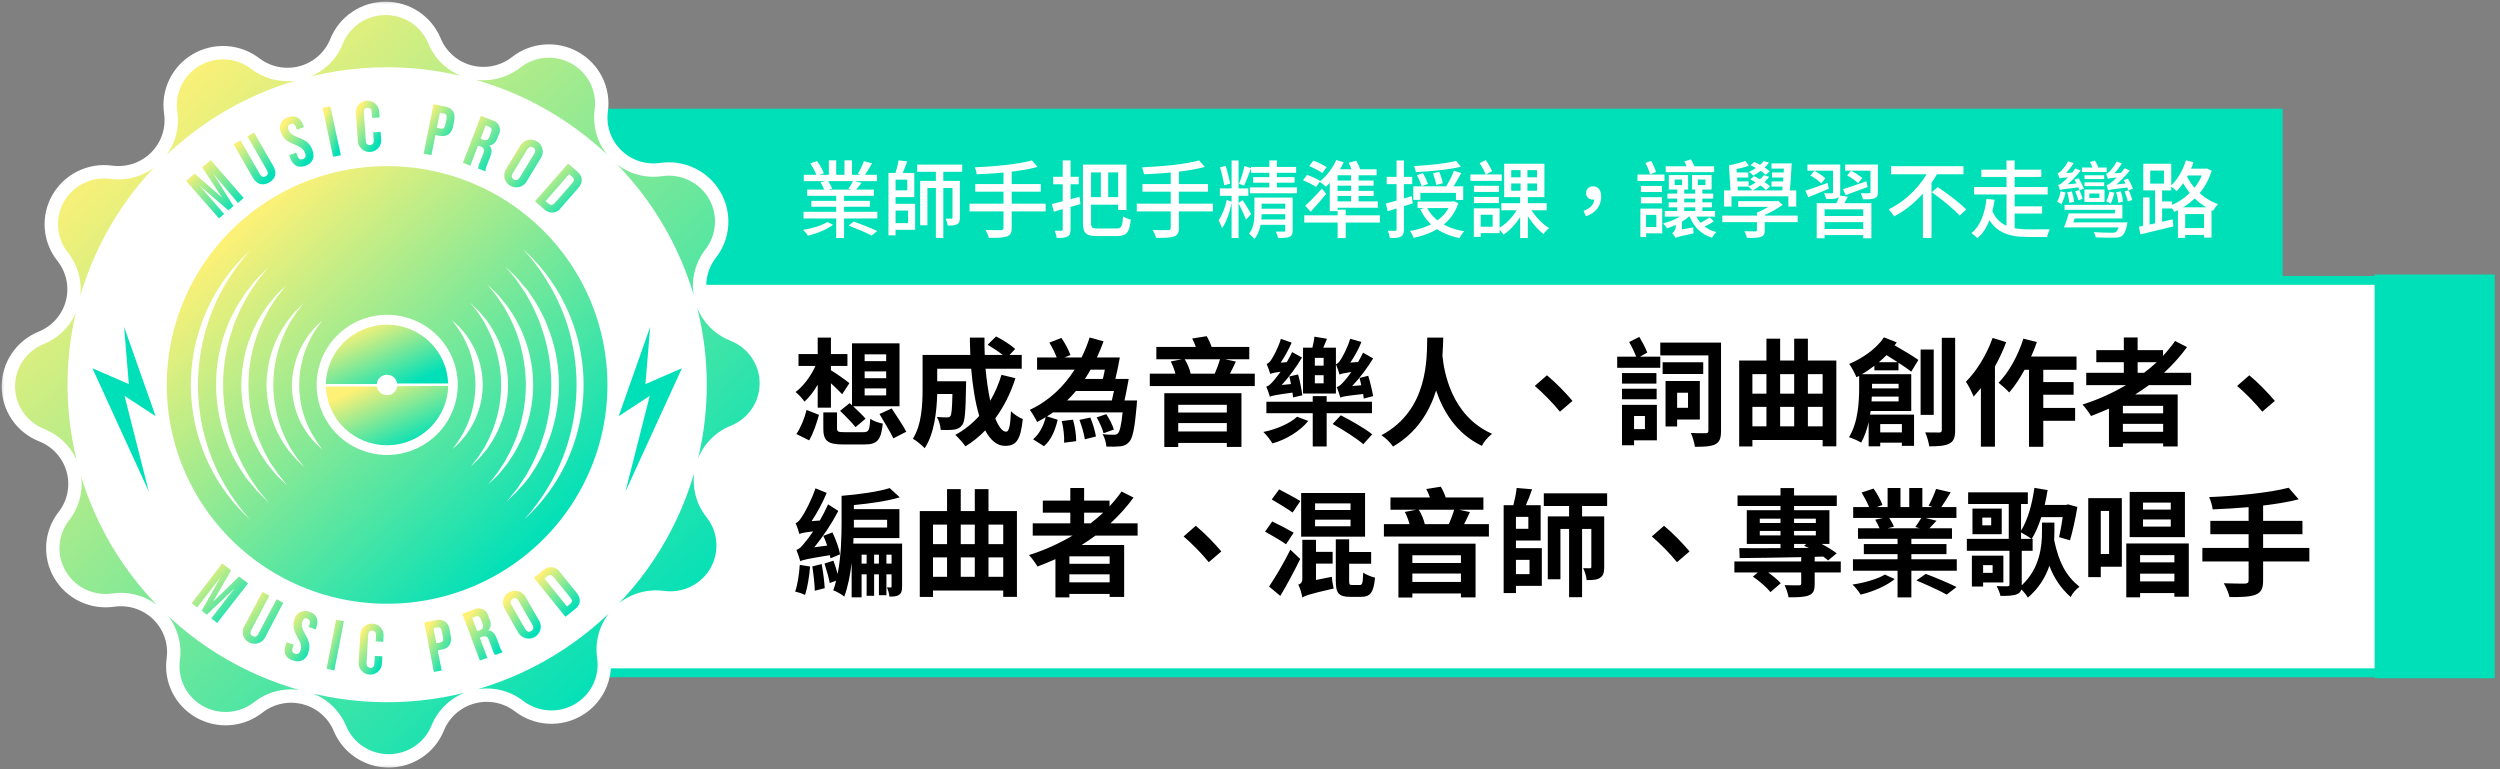 <svg width="299" height="92" viewBox="0 0 299 92" fill="none" xmlns="http://www.w3.org/2000/svg">
<rect x="0" y="0" width="299" height="92" fill="#808080" stroke="none"/>
<path d="M273 13H66V34H273V13Z" fill="#00E0B8"/>
<path d="M51.533 80.467V33.533H297.467V80.467H51.533Z" fill="white" stroke="#00E0B8" stroke-width="1.066"/>
<path d="M298.368 32.829H284V81.122H298.368V32.829Z" fill="#00E0B8"/>
<path d="M46.303 83.21C66.979 83.21 83.74 66.566 83.74 46.033C83.74 25.501 66.979 8.857 46.303 8.857C25.627 8.857 8.866 25.501 8.866 46.033C8.866 66.566 25.627 83.21 46.303 83.21Z" fill="white"/>
<path d="M46.285 44.819C46.58 44.816 46.865 44.92 47.088 45.112C47.311 45.303 47.456 45.569 47.496 45.859H53.6C53.538 43.968 52.735 42.175 51.362 40.862C49.989 39.549 48.155 38.819 46.25 38.828C44.344 38.837 42.517 39.583 41.156 40.908C39.796 42.233 39.009 44.033 38.964 45.925H45.068C45.092 45.622 45.231 45.34 45.457 45.134C45.683 44.929 45.979 44.816 46.285 44.819Z" fill="url(#paint0_linear_481_757)"/>
<path d="M46.285 47.26C45.991 47.263 45.706 47.16 45.483 46.969C45.261 46.779 45.115 46.515 45.074 46.226H38.97C39.032 48.117 39.835 49.91 41.208 51.223C42.581 52.536 44.415 53.266 46.32 53.257C48.226 53.248 50.053 52.502 51.414 51.177C52.774 49.852 53.561 48.052 53.606 46.16L47.508 46.19C47.475 46.487 47.331 46.762 47.105 46.96C46.879 47.158 46.587 47.265 46.285 47.26Z" fill="url(#paint1_linear_481_757)"/>
<path d="M46.176 19.868C40.963 19.892 35.875 21.45 31.554 24.346C27.233 27.242 23.875 31.345 21.902 36.137C19.93 40.928 19.433 46.193 20.474 51.265C21.514 56.338 24.047 60.989 27.75 64.632C31.453 68.275 36.161 70.746 41.278 71.732C46.396 72.718 51.692 72.174 56.499 70.171C61.305 68.167 65.405 64.793 68.28 60.475C71.156 56.157 72.677 51.09 72.652 45.913C72.636 42.477 71.939 39.077 70.599 35.908C69.26 32.739 67.305 29.863 64.847 27.444C62.388 25.026 59.474 23.112 56.27 21.812C53.067 20.512 49.637 19.851 46.176 19.868ZM29.825 62.06C29.65 61.892 29.377 61.657 29.062 61.326C28.154 60.398 27.329 59.392 26.598 58.32C25.507 56.719 24.64 54.979 24.018 53.148C22.45 48.613 22.427 43.691 23.951 39.142C24.556 37.302 25.41 35.552 26.489 33.94C27.205 32.868 28.015 31.862 28.911 30.933C29.22 30.602 29.517 30.368 29.662 30.194L29.928 29.941L29.686 30.224C29.535 30.41 29.293 30.663 29.008 31.023C28.206 32.024 27.481 33.083 26.84 34.193C25.896 35.825 25.155 37.566 24.636 39.376C23.339 43.812 23.36 48.525 24.696 52.949C25.236 54.757 25.995 56.494 26.955 58.121C27.605 59.224 28.34 60.276 29.153 61.266C29.438 61.621 29.68 61.868 29.837 62.06L30.08 62.337L29.825 62.06ZM31.333 59.312L30.861 58.843C30.685 58.68 30.534 58.458 30.346 58.241L29.741 57.532L29.432 57.147L29.141 56.708C28.689 56.066 28.285 55.393 27.93 54.693C27.748 54.314 27.518 53.936 27.361 53.491L26.907 52.222C25.514 48.273 25.484 43.976 26.822 40.008C26.985 39.563 27.149 39.13 27.306 38.709C27.464 38.288 27.688 37.903 27.869 37.506C28.22 36.801 28.625 36.123 29.081 35.48C29.177 35.329 29.268 35.179 29.365 35.041L29.674 34.644L30.243 33.934C30.401 33.725 30.568 33.525 30.746 33.333L31.218 32.858L32.09 31.992C32.09 31.992 31.818 32.334 31.315 32.948L30.903 33.459C30.746 33.639 30.619 33.868 30.455 34.102L29.934 34.878L29.668 35.287L29.426 35.738C29.04 36.398 28.7 37.083 28.408 37.789C28.257 38.168 28.063 38.547 27.93 38.962L27.512 40.242C26.387 44.084 26.406 48.168 27.567 51.999L27.985 53.274C28.124 53.695 28.324 54.068 28.475 54.447C28.771 55.15 29.117 55.831 29.511 56.485L29.759 56.936L30.031 57.339L30.534 58.079C30.697 58.307 30.825 58.536 30.982 58.716L31.406 59.222L32.187 60.178L31.333 59.312ZM33.568 57.315L33.162 56.924C33.011 56.78 32.884 56.6 32.726 56.419L32.23 55.818L31.963 55.493L31.715 55.12C31.33 54.577 30.986 54.006 30.685 53.412C30.528 53.088 30.328 52.769 30.189 52.408C30.049 52.047 29.91 51.68 29.759 51.308C29.186 49.635 28.882 47.884 28.857 46.118C28.87 44.35 29.158 42.596 29.71 40.916L30.134 39.809C30.267 39.449 30.461 39.13 30.613 38.805C30.91 38.209 31.25 37.634 31.63 37.085L31.872 36.712L32.139 36.382C32.308 36.165 32.472 35.967 32.629 35.78C32.766 35.603 32.911 35.432 33.065 35.269L33.465 34.872L34.216 34.139L33.568 34.962L33.217 35.395C33.083 35.552 32.98 35.75 32.847 35.943C32.714 36.135 32.575 36.352 32.429 36.58L32.199 36.923L31.999 37.308C31.677 37.869 31.394 38.452 31.152 39.052C31.024 39.376 30.861 39.695 30.752 40.044C30.643 40.393 30.522 40.76 30.407 41.132C29.47 44.387 29.487 47.84 30.455 51.085C30.576 51.452 30.691 51.813 30.806 52.167C30.922 52.522 31.085 52.835 31.218 53.16C31.467 53.755 31.754 54.333 32.078 54.892L32.29 55.277L32.514 55.619L32.962 56.245C33.102 56.437 33.211 56.636 33.344 56.792L33.695 57.219L34.325 58.049L33.568 57.315ZM35.827 55.319C35.57 55.094 35.333 54.849 35.118 54.585L34.706 54.098L34.476 53.839L34.27 53.533C33.944 53.09 33.654 52.621 33.404 52.132C33.271 51.861 33.108 51.596 32.993 51.308L32.635 50.394C32.151 49.014 31.894 47.566 31.872 46.106C31.884 44.646 32.127 43.197 32.593 41.812L32.944 40.898C33.059 40.603 33.217 40.339 33.35 40.074C33.596 39.583 33.88 39.11 34.198 38.661L34.404 38.354L34.622 38.084L35.033 37.59C35.246 37.327 35.479 37.079 35.73 36.851L36.335 36.249L35.809 36.935C35.585 37.191 35.382 37.464 35.203 37.753L34.864 38.276L34.682 38.559L34.519 38.877C34.258 39.341 34.03 39.821 33.834 40.315C33.731 40.579 33.598 40.844 33.513 41.132C33.429 41.421 33.332 41.734 33.241 42.022C32.494 44.688 32.506 47.507 33.277 50.165L33.562 51.055C33.653 51.344 33.786 51.608 33.889 51.873C34.091 52.362 34.323 52.838 34.585 53.298L34.755 53.617L34.937 53.9L35.282 54.423C35.463 54.706 35.665 54.975 35.887 55.228C36.226 55.667 36.42 55.908 36.42 55.908L35.827 55.319ZM38.079 53.322C37.875 53.149 37.684 52.96 37.51 52.757L37.177 52.378L37.002 52.167L36.832 51.933C36.572 51.584 36.339 51.217 36.136 50.833C36.013 50.624 35.901 50.41 35.802 50.189L35.512 49.473C35.126 48.385 34.922 47.241 34.906 46.088C34.925 44.932 35.13 43.787 35.512 42.696L35.796 41.98C35.893 41.746 36.02 41.535 36.123 41.331C36.324 40.946 36.553 40.576 36.808 40.224L36.971 39.984L37.153 39.773L37.48 39.395C37.647 39.178 37.834 38.977 38.037 38.793L38.54 38.336L38.14 38.877C37.98 39.085 37.832 39.302 37.698 39.527L37.438 39.942L37.298 40.17L37.177 40.417C36.98 40.782 36.808 41.159 36.662 41.547C36.584 41.752 36.481 41.962 36.414 42.185L36.208 42.882C35.639 44.957 35.639 47.146 36.208 49.221L36.42 49.912C36.493 50.141 36.596 50.345 36.675 50.556C36.822 50.941 36.998 51.315 37.201 51.674L37.328 51.927L37.468 52.15L37.728 52.564C37.859 52.799 38.007 53.024 38.17 53.238L38.576 53.779L38.079 53.322ZM47.212 54.369C45.478 54.554 43.73 54.202 42.206 53.361C40.682 52.52 39.458 51.231 38.701 49.671C37.945 48.111 37.693 46.357 37.981 44.649C38.269 42.942 39.082 41.365 40.309 40.135C41.536 38.904 43.116 38.082 44.833 37.779C46.549 37.477 48.318 37.71 49.896 38.446C51.474 39.182 52.784 40.385 53.646 41.89C54.507 43.395 54.879 45.128 54.709 46.851C54.513 48.768 53.661 50.559 52.295 51.927C50.93 53.295 49.133 54.157 47.206 54.369H47.212ZM55.69 52.083L55.514 52.294L55.187 52.679C55.013 52.882 54.825 53.073 54.624 53.25L54.121 53.707L54.521 53.16C54.687 52.955 54.836 52.738 54.969 52.51L55.223 52.095L55.363 51.873L55.49 51.62C55.684 51.256 55.855 50.88 56.005 50.496C56.083 50.285 56.18 50.081 56.247 49.852C56.313 49.624 56.386 49.395 56.453 49.155C56.722 48.119 56.863 47.055 56.87 45.986C56.85 44.915 56.7 43.851 56.422 42.816L56.21 42.125C56.144 41.896 56.041 41.692 55.962 41.487C55.809 41.102 55.633 40.727 55.435 40.363L55.308 40.116C55.26 40.038 55.211 39.966 55.169 39.888C55.126 39.809 54.987 39.605 54.908 39.479C54.773 39.253 54.622 39.038 54.454 38.835L54.048 38.294L54.557 38.745C54.761 38.917 54.95 39.106 55.12 39.31L55.453 39.689L55.635 39.9L55.799 40.134C56.059 40.483 56.292 40.851 56.495 41.235C56.598 41.439 56.731 41.65 56.828 41.878C56.925 42.107 57.016 42.353 57.119 42.6C57.924 44.784 57.935 47.18 57.149 49.371L56.864 50.093C56.774 50.321 56.646 50.532 56.537 50.742C56.34 51.127 56.111 51.495 55.853 51.843L55.69 52.083ZM58.003 53.99L57.597 54.483C57.384 54.748 57.149 54.996 56.895 55.222L56.289 55.824L56.816 55.138C57.036 54.882 57.239 54.611 57.422 54.327L57.755 53.797L57.942 53.515C57.991 53.412 58.045 53.304 58.106 53.196C58.361 52.733 58.588 52.255 58.784 51.765C58.887 51.494 59.02 51.235 59.105 50.941L59.384 50.051C60.133 47.386 60.118 44.566 59.341 41.908L59.063 41.018C58.972 40.73 58.839 40.471 58.73 40.206C58.531 39.714 58.299 39.235 58.033 38.775L57.87 38.462L57.682 38.174L57.343 37.657C57.162 37.371 56.96 37.099 56.737 36.845L56.21 36.165L56.816 36.767C57.071 36.992 57.308 37.237 57.525 37.5L57.936 37.987L58.16 38.258L58.366 38.559C58.688 39.005 58.976 39.476 59.226 39.966C59.359 40.23 59.523 40.495 59.638 40.79C59.753 41.084 59.88 41.391 60.001 41.698C60.996 44.471 61.011 47.497 60.044 50.279C59.923 50.592 59.801 50.881 59.692 51.193C59.583 51.506 59.414 51.753 59.287 52.023C59.038 52.513 58.753 52.983 58.433 53.43C58.368 53.539 58.302 53.641 58.233 53.737L58.003 53.99ZM60.007 56.287C59.872 56.466 59.727 56.636 59.571 56.798L59.172 57.195L58.397 57.929L59.05 57.111L59.396 56.672C59.532 56.497 59.657 56.314 59.771 56.124C59.896 55.928 60.036 55.718 60.189 55.493L60.413 55.144L60.619 54.759C60.939 54.199 61.222 53.618 61.467 53.022C61.594 52.697 61.758 52.378 61.867 52.023L62.206 50.935C62.654 49.312 62.886 47.638 62.896 45.955C62.869 44.273 62.623 42.601 62.163 40.982L61.806 39.906C61.697 39.551 61.527 39.232 61.4 38.907C61.149 38.312 60.86 37.734 60.534 37.175L60.328 36.791L60.098 36.448L59.674 35.816C59.559 35.629 59.434 35.449 59.299 35.275L58.948 34.842L58.288 34.024L59.044 34.752L59.45 35.149C59.606 35.309 59.754 35.478 59.892 35.654L60.383 36.255L60.655 36.586C60.734 36.706 60.819 36.827 60.898 36.953C61.285 37.498 61.632 38.071 61.933 38.667C62.09 38.986 62.284 39.31 62.424 39.665L62.854 40.772C64.048 44.129 64.065 47.789 62.902 51.157C62.763 51.536 62.617 51.909 62.484 52.264C62.351 52.619 62.157 52.949 62 53.274C61.705 53.872 61.365 54.447 60.982 54.994L60.74 55.367L60.48 55.698L60.007 56.287ZM61.909 58.692L61.443 59.161L60.565 60.033L61.34 59.071L61.758 58.566C61.915 58.38 62.042 58.151 62.2 57.923L62.696 57.177L62.969 56.774L63.211 56.317C63.592 55.658 63.93 54.975 64.222 54.272C64.374 53.888 64.573 53.509 64.701 53.07L65.112 51.789C66.222 47.957 66.203 43.889 65.058 40.068L64.634 38.793C64.501 38.378 64.301 37.999 64.143 37.59C63.844 36.89 63.5 36.209 63.114 35.552C63.029 35.401 62.944 35.251 62.866 35.101C62.787 34.95 62.678 34.83 62.593 34.698L62.084 33.958C61.947 33.738 61.797 33.525 61.636 33.321L61.218 32.816C60.716 32.214 60.431 31.865 60.431 31.865L61.315 32.725L61.788 33.194C61.971 33.385 62.143 33.585 62.303 33.796C62.484 34.012 62.678 34.247 62.908 34.499L63.223 34.884L63.508 35.323C63.96 35.965 64.365 36.638 64.719 37.338C64.906 37.723 65.13 38.102 65.294 38.541C65.457 38.98 65.621 39.401 65.791 39.84C67.175 43.785 67.196 48.076 65.851 52.035L65.361 53.34C65.203 53.761 64.979 54.14 64.803 54.543C64.457 55.245 64.063 55.922 63.623 56.57L63.338 57.009L63.029 57.4L62.46 58.109C62.212 58.313 62.06 58.53 61.885 58.704L61.909 58.692ZM66.148 58.121C65.433 59.194 64.622 60.2 63.726 61.128C63.411 61.465 63.12 61.699 62.975 61.868L62.708 62.12L62.944 61.844C63.102 61.657 63.344 61.399 63.623 61.038C64.429 60.042 65.154 58.985 65.791 57.874C66.736 56.24 67.478 54.497 68.001 52.685C69.299 48.249 69.276 43.535 67.934 39.112C67.385 37.322 66.623 35.604 65.663 33.994C65.014 32.888 64.279 31.835 63.465 30.843C63.181 30.488 62.932 30.242 62.781 30.049L62.539 29.773L62.805 30.025C62.975 30.194 63.247 30.422 63.562 30.759C65.838 33.078 67.563 35.872 68.613 38.937C70.172 43.474 70.195 48.392 68.679 52.943C68.072 54.779 67.219 56.524 66.142 58.133L66.148 58.121Z" fill="url(#paint2_linear_481_757)"/>
<mask id="path-8-outside-1_481_757" maskUnits="userSpaceOnUse" x="0" y="0" width="93" height="92" fill="black">
<rect fill="white" width="93" height="92"/>
<path d="M87.652 40.008C86.742 39.648 85.929 39.083 85.277 38.358C84.624 37.632 84.151 36.766 83.893 35.828C83.635 34.89 83.6 33.905 83.791 32.951C83.982 31.997 84.394 31.101 84.993 30.332C85.764 29.342 86.22 28.146 86.302 26.898C86.384 25.649 86.088 24.405 85.453 23.325C84.818 22.244 83.872 21.377 82.737 20.834C81.602 20.291 80.33 20.097 79.083 20.277C78.114 20.419 77.126 20.334 76.195 20.031C75.265 19.727 74.419 19.213 73.723 18.529C73.028 17.845 72.502 17.009 72.188 16.088C71.874 15.167 71.779 14.186 71.913 13.223C72.082 11.983 71.875 10.722 71.317 9.6C70.76 8.479 69.877 7.548 68.783 6.928C67.69 6.307 66.434 6.026 65.178 6.119C63.922 6.212 62.722 6.675 61.733 7.45C60.965 8.052 60.066 8.469 59.108 8.668C58.15 8.866 57.158 8.841 56.212 8.594C55.265 8.346 54.389 7.884 53.653 7.243C52.917 6.602 52.342 5.8 51.971 4.9C51.494 3.742 50.679 2.752 49.632 2.057C48.584 1.362 47.351 0.994 46.091 1C44.831 1.006 43.602 1.385 42.56 2.09C41.519 2.794 40.714 3.792 40.247 4.954C39.886 5.854 39.32 6.658 38.593 7.305C37.867 7.951 36.999 8.421 36.059 8.679C35.118 8.936 34.131 8.974 33.173 8.789C32.216 8.604 31.314 8.201 30.54 7.612C29.544 6.846 28.34 6.394 27.082 6.312C25.825 6.231 24.572 6.525 23.484 7.155C22.396 7.786 21.522 8.725 20.976 9.852C20.429 10.98 20.233 12.243 20.415 13.481C20.555 14.444 20.468 15.425 20.162 16.348C19.855 17.271 19.336 18.111 18.647 18.801C17.958 19.491 17.117 20.013 16.19 20.326C15.263 20.638 14.275 20.733 13.305 20.602C12.057 20.432 10.786 20.637 9.655 21.191C8.525 21.744 7.587 22.621 6.963 23.708C6.338 24.795 6.055 26.043 6.151 27.291C6.246 28.538 6.715 29.73 7.498 30.711C8.104 31.474 8.524 32.367 8.723 33.319C8.923 34.27 8.897 35.255 8.647 36.196C8.398 37.136 7.931 38.005 7.285 38.736C6.639 39.466 5.831 40.038 4.924 40.405C3.758 40.879 2.762 41.689 2.063 42.73C1.364 43.771 0.994 44.995 1 46.246C1.007 47.497 1.389 48.718 2.099 49.752C2.809 50.785 3.814 51.585 4.985 52.047C5.894 52.407 6.707 52.971 7.36 53.696C8.012 54.42 8.486 55.286 8.744 56.224C9.001 57.161 9.036 58.146 8.845 59.099C8.654 60.053 8.243 60.949 7.643 61.717C6.87 62.706 6.412 63.901 6.328 65.15C6.244 66.399 6.539 67.645 7.174 68.726C7.809 69.807 8.755 70.675 9.891 71.218C11.027 71.761 12.3 71.954 13.547 71.772C14.517 71.632 15.506 71.717 16.436 72.021C17.366 72.326 18.213 72.84 18.909 73.525C19.605 74.209 20.131 75.045 20.446 75.966C20.761 76.887 20.856 77.868 20.724 78.832C20.554 80.071 20.761 81.332 21.318 82.453C21.875 83.575 22.758 84.505 23.851 85.125C24.944 85.745 26.2 86.026 27.455 85.932C28.711 85.838 29.909 85.374 30.897 84.599C31.666 83.997 32.565 83.58 33.524 83.381C34.482 83.183 35.474 83.208 36.422 83.456C37.369 83.703 38.245 84.165 38.981 84.806C39.718 85.447 40.294 86.249 40.665 87.149C41.148 88.294 41.962 89.272 43.005 89.957C44.047 90.643 45.271 91.006 46.521 91C47.772 90.994 48.992 90.62 50.028 89.925C51.064 89.23 51.869 88.245 52.341 87.095C52.703 86.192 53.272 85.384 54.003 84.736C54.733 84.089 55.605 83.618 56.55 83.362C57.495 83.106 58.486 83.072 59.447 83.261C60.407 83.451 61.31 83.86 62.084 84.455C63.081 85.22 64.284 85.672 65.54 85.754C66.797 85.835 68.049 85.542 69.137 84.912C70.225 84.282 71.099 83.344 71.646 82.218C72.193 81.092 72.39 79.829 72.21 78.592C72.067 77.629 72.152 76.648 72.458 75.724C72.763 74.799 73.281 73.959 73.97 73.267C74.659 72.576 75.5 72.054 76.428 71.741C77.355 71.428 78.343 71.334 79.313 71.465C80.561 71.635 81.832 71.431 82.962 70.878C84.092 70.325 85.03 69.449 85.655 68.363C86.28 67.277 86.564 66.03 86.469 64.782C86.375 63.535 85.908 62.344 85.127 61.362C84.52 60.599 84.1 59.706 83.9 58.754C83.7 57.802 83.726 56.817 83.975 55.877C84.224 54.936 84.689 54.066 85.335 53.334C85.98 52.603 86.788 52.031 87.694 51.662C88.867 51.194 89.871 50.387 90.577 49.345C91.282 48.304 91.657 47.076 91.653 45.821C91.648 44.566 91.264 43.34 90.551 42.304C89.838 41.268 88.828 40.468 87.652 40.008ZM83.734 45.841C83.769 53.193 81.607 60.389 77.523 66.521C73.439 72.653 67.616 77.444 60.79 80.289C53.963 83.134 46.441 83.906 39.173 82.505C31.906 81.105 25.22 77.596 19.961 72.422C14.701 67.248 11.105 60.641 9.627 53.438C8.148 46.234 8.854 38.757 11.655 31.952C14.456 25.147 19.226 19.319 25.362 15.206C31.498 11.093 38.725 8.879 46.128 8.845C56.054 8.811 65.589 12.69 72.639 19.629C79.689 26.568 83.679 36.002 83.734 45.859V45.841Z"/>
</mask>
<path d="M87.652 40.008C86.742 39.648 85.929 39.083 85.277 38.358C84.624 37.632 84.151 36.766 83.893 35.828C83.635 34.89 83.6 33.905 83.791 32.951C83.982 31.997 84.394 31.101 84.993 30.332C85.764 29.342 86.22 28.146 86.302 26.898C86.384 25.649 86.088 24.405 85.453 23.325C84.818 22.244 83.872 21.377 82.737 20.834C81.602 20.291 80.33 20.097 79.083 20.277C78.114 20.419 77.126 20.334 76.195 20.031C75.265 19.727 74.419 19.213 73.723 18.529C73.028 17.845 72.502 17.009 72.188 16.088C71.874 15.167 71.779 14.186 71.913 13.223C72.082 11.983 71.875 10.722 71.317 9.6C70.76 8.479 69.877 7.548 68.783 6.928C67.69 6.307 66.434 6.026 65.178 6.119C63.922 6.212 62.722 6.675 61.733 7.45C60.965 8.052 60.066 8.469 59.108 8.668C58.15 8.866 57.158 8.841 56.212 8.594C55.265 8.346 54.389 7.884 53.653 7.243C52.917 6.602 52.342 5.8 51.971 4.9C51.494 3.742 50.679 2.752 49.632 2.057C48.584 1.362 47.351 0.994 46.091 1C44.831 1.006 43.602 1.385 42.56 2.09C41.519 2.794 40.714 3.792 40.247 4.954C39.886 5.854 39.32 6.658 38.593 7.305C37.867 7.951 36.999 8.421 36.059 8.679C35.118 8.936 34.131 8.974 33.173 8.789C32.216 8.604 31.314 8.201 30.54 7.612C29.544 6.846 28.34 6.394 27.082 6.312C25.825 6.231 24.572 6.525 23.484 7.155C22.396 7.786 21.522 8.725 20.976 9.852C20.429 10.98 20.233 12.243 20.415 13.481C20.555 14.444 20.468 15.425 20.162 16.348C19.855 17.271 19.336 18.111 18.647 18.801C17.958 19.491 17.117 20.013 16.19 20.326C15.263 20.638 14.275 20.733 13.305 20.602C12.057 20.432 10.786 20.637 9.655 21.191C8.525 21.744 7.587 22.621 6.963 23.708C6.338 24.795 6.055 26.043 6.151 27.291C6.246 28.538 6.715 29.73 7.498 30.711C8.104 31.474 8.524 32.367 8.723 33.319C8.923 34.27 8.897 35.255 8.647 36.196C8.398 37.136 7.931 38.005 7.285 38.736C6.639 39.466 5.831 40.038 4.924 40.405C3.758 40.879 2.762 41.689 2.063 42.73C1.364 43.771 0.994 44.995 1 46.246C1.007 47.497 1.389 48.718 2.099 49.752C2.809 50.785 3.814 51.585 4.985 52.047C5.894 52.407 6.707 52.971 7.36 53.696C8.012 54.42 8.486 55.286 8.744 56.224C9.001 57.161 9.036 58.146 8.845 59.099C8.654 60.053 8.243 60.949 7.643 61.717C6.87 62.706 6.412 63.901 6.328 65.15C6.244 66.399 6.539 67.645 7.174 68.726C7.809 69.807 8.755 70.675 9.891 71.218C11.027 71.761 12.3 71.954 13.547 71.772C14.517 71.632 15.506 71.717 16.436 72.021C17.366 72.326 18.213 72.84 18.909 73.525C19.605 74.209 20.131 75.045 20.446 75.966C20.761 76.887 20.856 77.868 20.724 78.832C20.554 80.071 20.761 81.332 21.318 82.453C21.875 83.575 22.758 84.505 23.851 85.125C24.944 85.745 26.2 86.026 27.455 85.932C28.711 85.838 29.909 85.374 30.897 84.599C31.666 83.997 32.565 83.58 33.524 83.381C34.482 83.183 35.474 83.208 36.422 83.456C37.369 83.703 38.245 84.165 38.981 84.806C39.718 85.447 40.294 86.249 40.665 87.149C41.148 88.294 41.962 89.272 43.005 89.957C44.047 90.643 45.271 91.006 46.521 91C47.772 90.994 48.992 90.62 50.028 89.925C51.064 89.23 51.869 88.245 52.341 87.095C52.703 86.192 53.272 85.384 54.003 84.736C54.733 84.089 55.605 83.618 56.55 83.362C57.495 83.106 58.486 83.072 59.447 83.261C60.407 83.451 61.31 83.86 62.084 84.455C63.081 85.22 64.284 85.672 65.54 85.754C66.797 85.835 68.049 85.542 69.137 84.912C70.225 84.282 71.099 83.344 71.646 82.218C72.193 81.092 72.39 79.829 72.21 78.592C72.067 77.629 72.152 76.648 72.458 75.724C72.763 74.799 73.281 73.959 73.97 73.267C74.659 72.576 75.5 72.054 76.428 71.741C77.355 71.428 78.343 71.334 79.313 71.465C80.561 71.635 81.832 71.431 82.962 70.878C84.092 70.325 85.03 69.449 85.655 68.363C86.28 67.277 86.564 66.03 86.469 64.782C86.375 63.535 85.908 62.344 85.127 61.362C84.52 60.599 84.1 59.706 83.9 58.754C83.7 57.802 83.726 56.817 83.975 55.877C84.224 54.936 84.689 54.066 85.335 53.334C85.98 52.603 86.788 52.031 87.694 51.662C88.867 51.194 89.871 50.387 90.577 49.345C91.282 48.304 91.657 47.076 91.653 45.821C91.648 44.566 91.264 43.34 90.551 42.304C89.838 41.268 88.828 40.468 87.652 40.008ZM83.734 45.841C83.769 53.193 81.607 60.389 77.523 66.521C73.439 72.653 67.616 77.444 60.79 80.289C53.963 83.134 46.441 83.906 39.173 82.505C31.906 81.105 25.22 77.596 19.961 72.422C14.701 67.248 11.105 60.641 9.627 53.438C8.148 46.234 8.854 38.757 11.655 31.952C14.456 25.147 19.226 19.319 25.362 15.206C31.498 11.093 38.725 8.879 46.128 8.845C56.054 8.811 65.589 12.69 72.639 19.629C79.689 26.568 83.679 36.002 83.734 45.859V45.841Z" fill="url(#paint3_linear_481_757)"/>
<path d="M87.652 40.008C86.742 39.648 85.929 39.083 85.277 38.358C84.624 37.632 84.151 36.766 83.893 35.828C83.635 34.89 83.6 33.905 83.791 32.951C83.982 31.997 84.394 31.101 84.993 30.332C85.764 29.342 86.22 28.146 86.302 26.898C86.384 25.649 86.088 24.405 85.453 23.325C84.818 22.244 83.872 21.377 82.737 20.834C81.602 20.291 80.33 20.097 79.083 20.277C78.114 20.419 77.126 20.334 76.195 20.031C75.265 19.727 74.419 19.213 73.723 18.529C73.028 17.845 72.502 17.009 72.188 16.088C71.874 15.167 71.779 14.186 71.913 13.223C72.082 11.983 71.875 10.722 71.317 9.6C70.76 8.479 69.877 7.548 68.783 6.928C67.69 6.307 66.434 6.026 65.178 6.119C63.922 6.212 62.722 6.675 61.733 7.45C60.965 8.052 60.066 8.469 59.108 8.668C58.15 8.866 57.158 8.841 56.212 8.594C55.265 8.346 54.389 7.884 53.653 7.243C52.917 6.602 52.342 5.8 51.971 4.9C51.494 3.742 50.679 2.752 49.632 2.057C48.584 1.362 47.351 0.994 46.091 1C44.831 1.006 43.602 1.385 42.56 2.09C41.519 2.794 40.714 3.792 40.247 4.954C39.886 5.854 39.32 6.658 38.593 7.305C37.867 7.951 36.999 8.421 36.059 8.679C35.118 8.936 34.131 8.974 33.173 8.789C32.216 8.604 31.314 8.201 30.54 7.612C29.544 6.846 28.34 6.394 27.082 6.312C25.825 6.231 24.572 6.525 23.484 7.155C22.396 7.786 21.522 8.725 20.976 9.852C20.429 10.98 20.233 12.243 20.415 13.481C20.555 14.444 20.468 15.425 20.162 16.348C19.855 17.271 19.336 18.111 18.647 18.801C17.958 19.491 17.117 20.013 16.19 20.326C15.263 20.638 14.275 20.733 13.305 20.602C12.057 20.432 10.786 20.637 9.655 21.191C8.525 21.744 7.587 22.621 6.963 23.708C6.338 24.795 6.055 26.043 6.151 27.291C6.246 28.538 6.715 29.73 7.498 30.711C8.104 31.474 8.524 32.367 8.723 33.319C8.923 34.27 8.897 35.255 8.647 36.196C8.398 37.136 7.931 38.005 7.285 38.736C6.639 39.466 5.831 40.038 4.924 40.405C3.758 40.879 2.762 41.689 2.063 42.73C1.364 43.771 0.994 44.995 1 46.246C1.007 47.497 1.389 48.718 2.099 49.752C2.809 50.785 3.814 51.585 4.985 52.047C5.894 52.407 6.707 52.971 7.36 53.696C8.012 54.42 8.486 55.286 8.744 56.224C9.001 57.161 9.036 58.146 8.845 59.099C8.654 60.053 8.243 60.949 7.643 61.717C6.87 62.706 6.412 63.901 6.328 65.15C6.244 66.399 6.539 67.645 7.174 68.726C7.809 69.807 8.755 70.675 9.891 71.218C11.027 71.761 12.3 71.954 13.547 71.772C14.517 71.632 15.506 71.717 16.436 72.021C17.366 72.326 18.213 72.84 18.909 73.525C19.605 74.209 20.131 75.045 20.446 75.966C20.761 76.887 20.856 77.868 20.724 78.832C20.554 80.071 20.761 81.332 21.318 82.453C21.875 83.575 22.758 84.505 23.851 85.125C24.944 85.745 26.2 86.026 27.455 85.932C28.711 85.838 29.909 85.374 30.897 84.599C31.666 83.997 32.565 83.58 33.524 83.381C34.482 83.183 35.474 83.208 36.422 83.456C37.369 83.703 38.245 84.165 38.981 84.806C39.718 85.447 40.294 86.249 40.665 87.149C41.148 88.294 41.962 89.272 43.005 89.957C44.047 90.643 45.271 91.006 46.521 91C47.772 90.994 48.992 90.62 50.028 89.925C51.064 89.23 51.869 88.245 52.341 87.095C52.703 86.192 53.272 85.384 54.003 84.736C54.733 84.089 55.605 83.618 56.55 83.362C57.495 83.106 58.486 83.072 59.447 83.261C60.407 83.451 61.31 83.86 62.084 84.455C63.081 85.22 64.284 85.672 65.54 85.754C66.797 85.835 68.049 85.542 69.137 84.912C70.225 84.282 71.099 83.344 71.646 82.218C72.193 81.092 72.39 79.829 72.21 78.592C72.067 77.629 72.152 76.648 72.458 75.724C72.763 74.799 73.281 73.959 73.97 73.267C74.659 72.576 75.5 72.054 76.428 71.741C77.355 71.428 78.343 71.334 79.313 71.465C80.561 71.635 81.832 71.431 82.962 70.878C84.092 70.325 85.03 69.449 85.655 68.363C86.28 67.277 86.564 66.03 86.469 64.782C86.375 63.535 85.908 62.344 85.127 61.362C84.52 60.599 84.1 59.706 83.9 58.754C83.7 57.802 83.726 56.817 83.975 55.877C84.224 54.936 84.689 54.066 85.335 53.334C85.98 52.603 86.788 52.031 87.694 51.662C88.867 51.194 89.871 50.387 90.577 49.345C91.282 48.304 91.657 47.076 91.653 45.821C91.648 44.566 91.264 43.34 90.551 42.304C89.838 41.268 88.828 40.468 87.652 40.008ZM83.734 45.841C83.769 53.193 81.607 60.389 77.523 66.521C73.439 72.653 67.616 77.444 60.79 80.289C53.963 83.134 46.441 83.906 39.173 82.505C31.906 81.105 25.22 77.596 19.961 72.422C14.701 67.248 11.105 60.641 9.627 53.438C8.148 46.234 8.854 38.757 11.655 31.952C14.456 25.147 19.226 19.319 25.362 15.206C31.498 11.093 38.725 8.879 46.128 8.845C56.054 8.811 65.589 12.69 72.639 19.629C79.689 26.568 83.679 36.002 83.734 45.859V45.841Z" stroke="white" stroke-width="1.599" mask="url(#path-8-outside-1_481_757)"/>
<path d="M22.25 21.63L23.273 20.764L26.543 23.62L24.181 20.012L25.205 19.14L29.141 23.674L28.463 24.276L25.502 20.764L27.924 24.643L27.318 25.16L23.818 22.153L26.798 25.587L26.192 26.122L22.25 21.63Z" fill="url(#paint4_linear_481_757)"/>
<path d="M30.213 21.215L27.936 17.252L28.76 16.783L31.073 20.806C31.285 21.179 31.521 21.221 31.782 21.077C32.042 20.932 32.121 20.704 31.909 20.331L29.595 16.308L30.389 15.857L32.666 19.826C33.144 20.656 32.999 21.365 32.193 21.822C31.388 22.279 30.691 22.045 30.213 21.215Z" fill="url(#paint5_linear_481_757)"/>
<path d="M34.7 18.888L34.579 18.563L35.421 18.256L35.566 18.647C35.712 19.05 35.942 19.128 36.226 19.026C36.511 18.924 36.638 18.713 36.481 18.298C36.323 17.883 36.026 17.595 35.27 17.3C34.282 16.921 33.871 16.548 33.641 15.905C33.547 15.732 33.494 15.54 33.485 15.344C33.477 15.148 33.513 14.953 33.591 14.773C33.669 14.592 33.787 14.432 33.936 14.303C34.085 14.174 34.261 14.08 34.452 14.029C35.318 13.716 35.936 14.071 36.269 14.973L36.354 15.207L35.512 15.508L35.403 15.219C35.258 14.816 35.039 14.726 34.755 14.828C34.47 14.931 34.367 15.141 34.507 15.526C34.646 15.911 34.955 16.169 35.718 16.464C36.699 16.843 37.098 17.21 37.353 17.907C37.692 18.828 37.413 19.507 36.535 19.826C35.657 20.145 35.027 19.784 34.7 18.888Z" fill="url(#paint6_linear_481_757)"/>
<path d="M38.576 12.904L39.502 12.711L40.767 18.563L39.841 18.755L38.576 12.904Z" fill="url(#paint7_linear_481_757)"/>
<path d="M42.797 16.819L42.567 13.608C42.542 13.42 42.556 13.229 42.608 13.047C42.66 12.865 42.749 12.695 42.869 12.548C42.99 12.401 43.139 12.281 43.309 12.193C43.478 12.106 43.663 12.054 43.853 12.04C44.044 12.027 44.235 12.052 44.415 12.114C44.595 12.177 44.76 12.275 44.901 12.403C45.041 12.532 45.153 12.687 45.231 12.86C45.309 13.033 45.35 13.22 45.352 13.409L45.401 14.041L44.505 14.107L44.456 13.415C44.456 13.024 44.226 12.874 43.941 12.892C43.657 12.91 43.481 13.09 43.511 13.493L43.748 16.831C43.748 17.222 43.978 17.366 44.262 17.342C44.547 17.318 44.723 17.156 44.692 16.741L44.632 15.827L45.522 15.767L45.583 16.608C45.608 16.796 45.593 16.987 45.541 17.169C45.489 17.351 45.4 17.521 45.28 17.668C45.159 17.815 45.01 17.936 44.841 18.023C44.671 18.11 44.486 18.162 44.296 18.176C44.105 18.189 43.914 18.164 43.734 18.102C43.554 18.039 43.389 17.941 43.249 17.813C43.108 17.684 42.996 17.529 42.918 17.356C42.84 17.183 42.799 16.996 42.797 16.807V16.819Z" fill="url(#paint8_linear_481_757)"/>
<path d="M51.85 12.459L53.219 12.736C54.151 12.916 54.503 13.517 54.315 14.461L54.2 15.063C54.006 16.001 53.449 16.422 52.522 16.236L52.08 16.151L51.596 18.557L50.669 18.377L51.85 12.459ZM52.686 15.376C52.983 15.436 53.17 15.334 53.255 14.913L53.395 14.215C53.479 13.794 53.346 13.614 53.055 13.572L52.613 13.481L52.25 15.285L52.686 15.376Z" fill="url(#paint9_linear_481_757)"/>
<path d="M57.512 13.86L58.82 14.365C59.012 14.402 59.192 14.485 59.344 14.605C59.497 14.726 59.618 14.882 59.697 15.059C59.776 15.236 59.811 15.429 59.799 15.623C59.786 15.816 59.727 16.004 59.626 16.169L59.493 16.512C59.269 17.114 58.941 17.384 58.487 17.39C58.875 17.697 58.857 18.166 58.608 18.797L58.227 19.778C58.122 20.002 58.064 20.246 58.057 20.493L57.185 20.163C57.197 19.914 57.261 19.67 57.373 19.447L57.773 18.425C57.973 17.907 57.888 17.679 57.482 17.529L57.179 17.408L56.247 19.814L55.363 19.471L57.512 13.86ZM57.779 16.717C58.112 16.843 58.384 16.777 58.542 16.332L58.711 15.899C58.863 15.502 58.796 15.297 58.487 15.153L58.082 14.997L57.476 16.59L57.779 16.717Z" fill="url(#paint10_linear_481_757)"/>
<path d="M60.559 20.163L62.194 17.468C62.284 17.295 62.41 17.142 62.562 17.018C62.715 16.895 62.892 16.803 63.081 16.75C63.271 16.697 63.469 16.683 63.664 16.709C63.86 16.735 64.047 16.801 64.216 16.902C64.385 17.002 64.531 17.137 64.645 17.296C64.76 17.455 64.84 17.636 64.882 17.827C64.923 18.018 64.925 18.215 64.886 18.407C64.848 18.599 64.77 18.781 64.658 18.942L63.023 21.636C62.932 21.81 62.807 21.963 62.654 22.086C62.502 22.21 62.325 22.301 62.135 22.354C61.946 22.407 61.747 22.421 61.552 22.395C61.357 22.369 61.169 22.304 61.001 22.203C60.832 22.102 60.686 21.968 60.571 21.809C60.457 21.65 60.376 21.469 60.335 21.278C60.294 21.087 60.292 20.889 60.33 20.697C60.369 20.505 60.447 20.323 60.559 20.163ZM62.175 21.203L63.877 18.407C64.101 18.04 64.022 17.805 63.768 17.649C63.514 17.492 63.259 17.535 63.041 17.901L61.34 20.698C61.116 21.065 61.194 21.299 61.449 21.456C61.703 21.612 61.957 21.552 62.175 21.185V21.203Z" fill="url(#paint11_linear_481_757)"/>
<path d="M67.94 19.561L69.03 20.505C69.745 21.107 69.751 21.816 69.115 22.538L67.117 24.823C67.012 24.99 66.869 25.13 66.701 25.233C66.532 25.337 66.343 25.401 66.145 25.42C65.948 25.439 65.75 25.413 65.564 25.344C65.379 25.275 65.212 25.165 65.076 25.022L63.986 24.078L67.94 19.561ZM65.627 24.372C65.857 24.565 66.093 24.571 66.378 24.246L68.431 21.901C68.716 21.576 68.679 21.341 68.431 21.143L68.068 20.83L65.246 24.059L65.627 24.372Z" fill="url(#paint12_linear_481_757)"/>
<path d="M26.573 67.382L27.639 68.206L25.477 71.959L28.596 68.952L29.668 69.77L25.974 74.508L25.265 73.961L28.063 70.353L24.727 73.522L24.121 73.035L26.374 69.036L23.576 72.644L22.922 72.139L26.573 67.382Z" fill="url(#paint13_linear_481_757)"/>
<path d="M29.25 74.845L31.376 70.792L32.218 71.225L30.062 75.338C29.862 75.717 29.953 75.94 30.219 76.078C30.486 76.216 30.716 76.162 30.916 75.783L33.071 71.67L33.883 72.085L31.751 76.138C31.675 76.317 31.563 76.478 31.421 76.612C31.279 76.746 31.111 76.849 30.927 76.915C30.743 76.981 30.547 77.008 30.352 76.996C30.156 76.983 29.966 76.93 29.792 76.84C29.619 76.751 29.466 76.627 29.343 76.475C29.22 76.324 29.13 76.149 29.078 75.962C29.027 75.775 29.015 75.579 29.044 75.386C29.072 75.194 29.14 75.01 29.244 74.845H29.25Z" fill="url(#paint14_linear_481_757)"/>
<path d="M34.173 77.136L34.282 76.812L35.13 77.094L34.997 77.485C34.864 77.888 34.997 78.087 35.282 78.189C35.566 78.291 35.797 78.189 35.936 77.774C36.075 77.359 36.014 76.944 35.597 76.24C35.07 75.332 34.991 74.791 35.197 74.141C35.232 73.948 35.31 73.764 35.427 73.605C35.543 73.445 35.694 73.314 35.869 73.221C36.044 73.127 36.238 73.075 36.436 73.067C36.634 73.058 36.832 73.095 37.014 73.173C37.886 73.462 38.146 74.124 37.843 75.031L37.765 75.266L36.911 74.989L37.008 74.695C37.147 74.292 37.008 74.093 36.747 73.985C36.487 73.877 36.251 73.985 36.142 74.382C36.033 74.779 36.093 75.158 36.505 75.861C37.038 76.769 37.111 77.299 36.886 78.008C36.852 78.203 36.773 78.387 36.657 78.547C36.542 78.708 36.391 78.84 36.217 78.936C36.043 79.031 35.849 79.086 35.651 79.097C35.452 79.108 35.254 79.075 35.07 79.001C34.107 78.712 33.84 78.044 34.173 77.136Z" fill="url(#paint15_linear_481_757)"/>
<path d="M40.192 74.123L41.125 74.298L39.987 80.179L39.054 79.999L40.192 74.123Z" fill="url(#paint16_linear_481_757)"/>
<path d="M42.894 79.205L43.082 75.994C43.079 75.803 43.116 75.614 43.19 75.437C43.265 75.261 43.375 75.103 43.514 74.971C43.653 74.839 43.817 74.737 43.998 74.671C44.178 74.605 44.37 74.577 44.562 74.588C44.754 74.599 44.942 74.649 45.113 74.736C45.285 74.822 45.436 74.943 45.559 75.09C45.681 75.237 45.772 75.407 45.825 75.591C45.878 75.775 45.892 75.967 45.867 76.156L45.831 76.757L44.935 76.709L44.977 76.018C44.977 75.621 44.82 75.447 44.535 75.416C44.25 75.386 44.057 75.549 44.032 75.94L43.833 79.277C43.833 79.668 43.99 79.837 44.275 79.879C44.559 79.921 44.753 79.752 44.777 79.355L44.832 78.447L45.728 78.495L45.673 79.343C45.668 79.528 45.625 79.71 45.548 79.879C45.47 80.047 45.359 80.198 45.222 80.323C45.085 80.448 44.923 80.545 44.748 80.607C44.572 80.669 44.386 80.695 44.199 80.684C44.013 80.673 43.831 80.626 43.664 80.544C43.497 80.462 43.348 80.347 43.226 80.207C43.105 80.067 43.013 79.904 42.955 79.727C42.898 79.551 42.877 79.365 42.894 79.181V79.205Z" fill="url(#paint17_linear_481_757)"/>
<path d="M50.742 74.442L52.111 74.177C52.302 74.119 52.505 74.105 52.702 74.137C52.9 74.17 53.087 74.247 53.249 74.364C53.411 74.481 53.544 74.633 53.636 74.81C53.729 74.986 53.779 75.181 53.782 75.38L53.897 75.982C54.085 76.926 53.728 77.527 52.795 77.701L52.353 77.786L52.825 80.191L51.893 80.372L50.742 74.442ZM52.632 76.848C52.928 76.787 53.062 76.625 52.977 76.204L52.843 75.507C52.759 75.086 52.571 74.983 52.28 75.043L51.838 75.128L52.189 76.932L52.632 76.848Z" fill="url(#paint18_linear_481_757)"/>
<path d="M55.29 73.408L56.61 72.927C56.777 72.826 56.967 72.768 57.162 72.756C57.357 72.744 57.552 72.779 57.731 72.858C57.909 72.937 58.066 73.058 58.187 73.21C58.308 73.363 58.391 73.542 58.427 73.733L58.554 74.081C58.673 74.29 58.721 74.531 58.69 74.768C58.66 75.005 58.552 75.227 58.385 75.398C58.881 75.398 59.178 75.735 59.414 76.367L59.783 77.353C59.852 77.591 59.97 77.812 60.129 78.002L59.226 78.333C59.068 78.138 58.953 77.913 58.887 77.672L58.512 76.643C58.318 76.12 58.1 76.012 57.694 76.156L57.391 76.27L58.282 78.676L57.391 79.001L55.29 73.408ZM57.397 75.368C57.73 75.248 57.876 75.032 57.706 74.581L57.549 74.148C57.397 73.745 57.197 73.618 56.883 73.733L56.477 73.883L57.083 75.489L57.397 75.368Z" fill="url(#paint19_linear_481_757)"/>
<path d="M61.951 75.597L60.389 72.861C60.282 72.697 60.21 72.513 60.177 72.321C60.144 72.129 60.151 71.932 60.197 71.743C60.244 71.553 60.328 71.375 60.447 71.219C60.565 71.064 60.714 70.933 60.885 70.837C61.056 70.74 61.244 70.68 61.44 70.658C61.635 70.637 61.832 70.655 62.02 70.713C62.208 70.77 62.382 70.864 62.531 70.991C62.681 71.117 62.803 71.272 62.89 71.447L64.458 74.19C64.561 74.354 64.63 74.536 64.66 74.727C64.69 74.918 64.68 75.113 64.632 75.3C64.584 75.487 64.499 75.663 64.38 75.817C64.262 75.97 64.114 76.098 63.945 76.193C63.775 76.288 63.588 76.348 63.395 76.37C63.202 76.391 63.006 76.373 62.82 76.318C62.634 76.262 62.461 76.169 62.311 76.045C62.162 75.921 62.04 75.769 61.951 75.597ZM63.665 74.707L62.03 71.88C61.818 71.507 61.576 71.459 61.309 71.61C61.043 71.76 60.964 71.989 61.176 72.362L62.799 75.206C63.017 75.579 63.259 75.627 63.52 75.477C63.78 75.326 63.877 75.08 63.665 74.707Z" fill="url(#paint20_linear_481_757)"/>
<path d="M63.847 69.102L64.973 68.2C65.114 68.062 65.286 67.957 65.474 67.895C65.662 67.833 65.862 67.814 66.059 67.841C66.256 67.868 66.444 67.939 66.608 68.049C66.772 68.159 66.909 68.306 67.008 68.477L68.921 70.834C69.527 71.58 69.491 72.277 68.752 72.867L67.626 73.769L63.847 69.102ZM68.201 72.211C68.437 72.025 68.48 71.79 68.201 71.459L66.239 69.054C65.966 68.723 65.73 68.717 65.494 68.903L65.118 69.204L67.819 72.536L68.201 72.211Z" fill="url(#paint21_linear_481_757)"/>
<path d="M77.763 39.094L73.996 49.774L77.708 47.351L74.802 58.801L81.554 44.043L77.194 45.937L77.763 39.094Z" fill="#00E0B8"/>
<path d="M14.843 39.094L18.61 49.774L14.898 47.351L17.799 58.801L11.053 44.043L15.407 45.937L14.843 39.094Z" fill="#00E0B8"/>
<path d="M103.411 46.452H105.987V47.291H103.411V46.452ZM103.411 44.422H105.987V45.233H103.411V44.422ZM103.411 42.377H105.987V43.19H103.411V42.377ZM100.471 49.139C101.101 49.727 101.927 50.581 102.319 51.086L103.523 50.078C103.187 49.685 102.585 49.097 102.039 48.593H107.583V41.062H101.899V48.468L101.619 48.215L100.471 49.139ZM97.797 48.761H99.379V45.836C99.883 46.297 100.401 46.801 100.723 47.151L101.591 45.822C101.269 45.556 99.939 44.603 99.379 44.282V43.764H101.353V42.349H99.379V40.376H97.797V42.349H95.501V43.764H97.531C96.985 44.981 96.075 46.2 95.151 46.886C95.487 47.151 95.977 47.669 96.215 48.033C96.789 47.529 97.321 46.83 97.797 46.004V48.761ZM96.775 52.667C97.265 51.855 97.671 50.609 97.951 49.615L96.467 49.028C96.229 50.022 95.753 51.169 95.249 51.911L96.775 52.667ZM101.003 51.688C100.247 51.688 100.107 51.632 100.107 51.212V49.322H98.469V51.239C98.469 52.696 98.945 53.157 100.849 53.157H103.369C104.909 53.157 105.371 52.667 105.581 50.666C105.119 50.581 104.419 50.343 104.083 50.078C103.999 51.492 103.901 51.688 103.243 51.688H101.003ZM105.189 49.517C105.735 50.456 106.505 51.688 106.841 52.429L108.395 51.632C108.017 50.904 107.205 49.714 106.645 48.846L105.189 49.517ZM119.777 44.828C119.441 45.962 118.979 46.998 118.433 47.935C118.195 46.816 117.999 45.499 117.873 44.099H122.199V42.447H120.743L121.415 41.733C120.925 41.272 119.903 40.627 119.133 40.236L118.125 41.23C118.699 41.58 119.399 42.028 119.917 42.447H117.775C117.747 41.761 117.733 41.075 117.747 40.376H115.997C115.997 41.075 116.025 41.761 116.053 42.447H110.341V46.535C110.341 48.355 110.243 50.791 109.179 52.471C109.557 52.667 110.299 53.283 110.593 53.605C111.741 51.898 112.035 49.167 112.091 47.123H113.911C113.869 48.888 113.813 49.559 113.673 49.755C113.561 49.895 113.449 49.923 113.253 49.923C113.029 49.923 112.553 49.91 112.049 49.867C112.301 50.288 112.483 50.931 112.511 51.422C113.155 51.435 113.757 51.435 114.121 51.38C114.541 51.309 114.821 51.184 115.087 50.819C115.409 50.413 115.493 49.167 115.535 46.227C115.535 46.032 115.549 45.597 115.549 45.597H112.091V44.099H116.151C116.333 46.2 116.641 48.16 117.117 49.742C116.305 50.651 115.339 51.422 114.261 52.01C114.611 52.331 115.213 53.017 115.465 53.382C116.333 52.849 117.117 52.219 117.831 51.477C118.447 52.626 119.217 53.325 120.197 53.325C121.499 53.325 122.059 52.709 122.325 50.12C121.877 49.938 121.289 49.574 120.911 49.181C120.841 50.931 120.673 51.632 120.337 51.632C119.889 51.632 119.441 51.044 119.035 50.035C120.043 48.678 120.869 47.053 121.443 45.233L119.777 44.828ZM126.987 50.358C127.197 51.184 127.309 52.261 127.267 52.947L128.709 52.766C128.723 52.066 128.569 51.002 128.331 50.19L126.987 50.358ZM129.101 50.218C129.381 50.959 129.661 51.911 129.745 52.541L131.075 52.206C130.977 51.575 130.697 50.638 130.403 49.938L129.101 50.218ZM133.231 46.76C133.147 47.166 133.063 47.557 132.979 47.894H127.631C128.009 47.529 128.359 47.151 128.681 46.76H133.231ZM132.139 44.212C132.069 44.603 131.985 44.981 131.901 45.318H129.759C129.997 44.953 130.221 44.59 130.431 44.212H132.139ZM135.989 47.894H134.491C134.659 47.138 134.841 46.157 134.995 45.318H133.399C133.581 44.547 133.791 43.596 133.931 42.755H131.187C131.481 42.126 131.747 41.481 131.985 40.824L130.319 40.361C130.067 41.173 129.745 41.971 129.353 42.755H127.323L128.023 42.462C127.827 41.888 127.379 41.047 126.945 40.417L125.503 40.977C125.839 41.523 126.175 42.209 126.385 42.755H124.033V44.212H128.527C127.239 46.214 125.475 47.95 123.165 49.014C123.445 49.392 123.837 50.05 124.033 50.469C124.383 50.288 124.733 50.105 125.069 49.895C124.817 50.931 124.299 51.911 123.557 52.541L124.859 53.367C125.741 52.611 126.217 51.407 126.497 50.203L125.223 49.797C125.475 49.644 125.713 49.489 125.937 49.322H134.267C134.099 50.917 133.917 51.617 133.693 51.842C133.553 51.968 133.427 51.995 133.231 51.995C132.965 51.995 132.433 51.995 131.873 51.925C132.125 52.346 132.293 52.962 132.321 53.41C132.993 53.438 133.623 53.423 133.987 53.382C134.421 53.325 134.729 53.214 135.037 52.864C135.471 52.416 135.709 51.239 135.947 48.523L135.989 47.894ZM133.217 51.38C133.077 50.861 132.685 50.092 132.307 49.532L131.159 49.923C131.509 50.511 131.873 51.324 131.985 51.813L133.217 51.38ZM146.727 48.411V49.336H140.917V48.411H146.727ZM140.917 51.603V50.596H146.727V51.603H140.917ZM139.251 53.465H140.917V52.975H146.727V53.452H148.477V47.026H139.251V53.465ZM145.915 42.965C145.761 43.511 145.509 44.169 145.285 44.688H142.401C142.303 44.184 142.023 43.498 141.687 42.965H145.915ZM147.105 44.688C147.329 44.254 147.567 43.764 147.805 43.245L146.517 42.965H149.415V41.495H144.907C144.767 41.075 144.557 40.599 144.319 40.208L142.583 40.487C142.737 40.782 142.905 41.145 143.017 41.495H138.299V42.965H141.379L140.021 43.231C140.245 43.666 140.455 44.212 140.581 44.688H137.515V46.172H150.073V44.688H147.105ZM155.757 47.278C155.673 46.592 155.477 45.584 155.253 44.785L154.203 45.023C154.273 45.303 154.343 45.611 154.399 45.934L153.293 46.045C154.175 45.066 155.057 43.904 155.715 42.755L154.539 42.111C154.357 42.517 154.119 42.923 153.895 43.316L153.167 43.371C153.657 42.657 154.133 41.789 154.483 40.977L153.195 40.529C152.887 41.593 152.271 42.685 152.075 42.98C151.879 43.273 151.697 43.483 151.487 43.526C151.641 43.861 151.851 44.464 151.921 44.73C152.075 44.645 152.327 44.575 153.153 44.464C152.803 44.953 152.495 45.331 152.355 45.499C152.005 45.906 151.739 46.172 151.445 46.242C151.599 46.563 151.809 47.208 151.879 47.446C152.117 47.334 152.509 47.236 154.581 46.956C154.609 47.166 154.637 47.361 154.651 47.529L155.757 47.278ZM155.127 49.84C154.273 50.651 152.649 51.352 151.095 51.66C151.445 51.981 151.935 52.626 152.187 53.032C153.853 52.569 155.491 51.547 156.471 50.343L155.127 49.84ZM164.087 49.419V48.047H158.669V47.376H157.003V48.047H151.459V49.419H157.003V53.395H158.669V49.419H164.087ZM159.383 50.708C160.629 51.394 162.281 52.444 163.051 53.13L164.115 51.94C163.275 51.267 161.581 50.288 160.363 49.672L159.383 50.708ZM158.305 43.736H157.255V42.797H158.305V43.736ZM158.305 45.849H157.255V44.87H158.305V45.849ZM158.263 41.58L158.711 40.516L157.199 40.264C157.171 40.642 157.073 41.132 156.961 41.58H155.841V47.068H159.775V41.58H158.263ZM162.603 45.206C162.673 45.471 162.743 45.766 162.813 46.074L161.721 46.172C162.631 45.206 163.527 44.016 164.227 42.867L163.023 42.181C162.841 42.559 162.631 42.938 162.435 43.288L161.497 43.371C161.987 42.644 162.491 41.761 162.827 40.894L161.483 40.516C161.175 41.593 160.545 42.714 160.349 43.008C160.167 43.301 159.971 43.511 159.775 43.568C159.929 43.904 160.139 44.52 160.209 44.8C160.377 44.702 160.657 44.632 161.623 44.492C161.259 45.01 160.937 45.401 160.783 45.569C160.433 45.962 160.167 46.227 159.873 46.297C160.027 46.633 160.237 47.291 160.307 47.557C160.545 47.431 160.951 47.347 163.037 47.123C163.065 47.319 163.093 47.502 163.107 47.669L164.227 47.376C164.115 46.718 163.877 45.709 163.639 44.94L162.603 45.206ZM170.695 40.376C170.639 42.742 170.905 49.014 165.221 52.051C165.781 52.429 166.313 52.962 166.607 53.41C169.519 51.702 170.989 49.167 171.759 46.703C172.571 49.111 174.125 51.842 177.233 53.325C177.457 52.849 177.933 52.289 178.451 51.883C173.565 49.727 172.711 44.45 172.515 42.559C172.571 41.719 172.599 40.964 172.613 40.376H170.695ZM185.017 44.883L183.561 46.157C184.527 46.983 185.717 48.188 186.571 49.237L188.069 47.95C187.355 47.081 186.011 45.696 185.017 44.883ZM196.735 49.755V51.324H195.433V49.755H196.735ZM198.163 48.425H193.991V53.255H195.433V52.667H198.163V48.425ZM193.991 47.754H198.135V46.493H193.991V47.754ZM193.991 44.617V45.877H198.107V44.617H193.991ZM197.015 42.167C196.819 41.636 196.413 40.88 196.063 40.291L194.845 40.907C195.153 41.425 195.489 42.139 195.685 42.657H193.417V43.987H198.569V42.657H196.147L197.015 42.167ZM201.887 46.969V48.776H200.585V46.969H201.887ZM203.301 50.175V45.569H199.199V51.002H200.585V50.175H203.301ZM203.707 43.33H198.849V44.73H203.707V43.33ZM205.835 40.977H198.569V42.504H204.323V51.492C204.323 51.73 204.239 51.813 204.001 51.813C203.763 51.813 202.951 51.828 202.223 51.785C202.433 52.219 202.657 52.975 202.713 53.438C203.861 53.438 204.645 53.395 205.163 53.13C205.681 52.849 205.835 52.401 205.835 51.52V40.977ZM216.223 50.987V48.663H217.987V50.987H216.223ZM209.587 48.663H211.267V50.987H209.587V48.663ZM211.267 44.743V47.081H209.587V44.743H211.267ZM214.585 48.663V50.987H212.905V48.663H214.585ZM214.585 44.743V47.081H212.905V44.743H214.585ZM217.987 44.743V47.081H216.223V44.743H217.987ZM216.223 43.12V40.502H214.585V43.12H212.905V40.502H211.267V43.12H208.005V53.395H209.587V52.626H217.987V53.382H219.625V43.12H216.223ZM224.721 43.316C225.029 43.05 225.337 42.755 225.631 42.475C226.051 42.742 226.513 43.035 226.961 43.316H224.721ZM227.073 45.906V46.452H223.895V46.367V45.906H227.073ZM223.839 48.005C223.853 47.809 223.867 47.614 223.867 47.431H227.073V48.005H223.839ZM227.465 50.721V51.715H224.875V50.721H227.465ZM227.059 44.295V43.386C227.661 43.778 228.207 44.142 228.585 44.45L229.439 43.05C228.795 42.587 227.633 41.901 226.597 41.3C226.681 41.188 226.765 41.075 226.849 40.95L225.323 40.347C224.427 41.691 222.789 42.84 221.165 43.526C221.445 43.889 221.879 44.73 222.033 45.121L222.355 44.953V46.367C222.355 48.005 222.243 50.511 221.137 52.289C221.543 52.416 222.271 52.724 222.593 52.934C222.999 52.219 223.293 51.365 223.489 50.483V53.382H224.875V52.947H227.465V53.325H228.921V49.587H223.657C223.685 49.447 223.699 49.294 223.727 49.154H228.585V44.758H222.677C223.195 44.464 223.685 44.114 224.175 43.749V44.295H227.059ZM231.273 41.803H229.705V49.615H231.273V41.803ZM232.239 40.404V51.422C232.239 51.66 232.141 51.73 231.917 51.73C231.693 51.73 230.965 51.73 230.251 51.715C230.475 52.178 230.671 52.919 230.741 53.382C231.861 53.382 232.659 53.325 233.149 53.045C233.667 52.779 233.835 52.331 233.835 51.435V40.404H232.239ZM238.315 40.417C237.615 42.406 236.397 44.394 235.123 45.654C235.417 46.074 235.893 47.026 236.047 47.431C236.327 47.123 236.621 46.773 236.915 46.423V53.423H238.595V43.834C239.113 42.895 239.575 41.901 239.939 40.922L238.315 40.417ZM248.353 44.225V42.644H242.921C243.187 42.069 243.411 41.495 243.607 40.907L241.997 40.502C241.367 42.504 240.261 44.52 239.029 45.779C239.379 46.045 240.037 46.633 240.303 46.941C240.933 46.214 241.577 45.261 242.137 44.225H242.669V53.438H244.377V50.33H248.185V48.789H244.377V47.208H248.003V45.696H244.377V44.225H248.353ZM255.661 43.316H257.943C257.467 43.764 256.963 44.184 256.431 44.59H255.661V43.316ZM258.713 49.434H253.897V48.538H258.713V49.434ZM253.897 51.645V50.694H258.713V51.645H253.897ZM262.059 46.059V44.59H258.811C259.833 43.651 260.771 42.615 261.569 41.51L260.141 40.782C259.707 41.398 259.231 41.986 258.699 42.559V41.873H255.661V40.361H254.009V41.873H250.719V43.316H254.009V44.59H249.515V46.059H254.275C252.665 47.011 250.901 47.809 249.067 48.383C249.389 48.719 249.879 49.392 250.089 49.755C250.803 49.489 251.531 49.181 252.231 48.873V53.452H253.897V53.032H258.713V53.395H260.449V47.179H255.367C255.941 46.816 256.473 46.452 257.019 46.059H262.059ZM269.017 44.883L267.561 46.157C268.527 46.983 269.717 48.188 270.571 49.237L272.069 47.95C271.355 47.081 270.011 45.696 269.017 44.883ZM95.613 63.864C95.823 63.766 96.145 63.681 97.251 63.556C96.845 64.157 96.495 64.62 96.299 64.829C95.893 65.362 95.585 65.683 95.249 65.767C95.403 66.145 95.641 66.846 95.711 67.112C96.019 66.972 96.481 66.846 99.253 66.397C99.281 66.537 99.309 66.663 99.323 66.775L100.471 66.299C100.359 65.614 99.967 64.507 99.561 63.681L98.469 64.088C98.637 64.438 98.791 64.844 98.931 65.249L97.377 65.46C98.441 64.186 99.477 62.617 100.261 61.105L99.043 60.322C98.749 60.98 98.399 61.638 98.049 62.254L97.069 62.324C97.741 61.33 98.385 60.111 98.875 58.95L97.531 58.404C97.041 59.873 96.187 61.428 95.907 61.806C95.641 62.225 95.417 62.492 95.151 62.562C95.319 62.925 95.543 63.611 95.613 63.892V63.864ZM95.655 67.559C95.571 68.68 95.403 69.925 95.095 70.751C95.431 70.822 96.019 71.004 96.285 71.157C96.565 70.317 96.789 68.987 96.887 67.755L95.655 67.559ZM97.153 67.742C97.293 68.651 97.433 69.841 97.447 70.653L98.637 70.346C98.595 69.547 98.441 68.371 98.273 67.462L97.153 67.742ZM106.015 67.406V66.341H106.631V67.406H106.015ZM104.545 67.406V66.341H105.119V67.406H104.545ZM103.047 67.406V66.341H103.649V67.406H103.047ZM106.099 62.169V63.093H102.123C102.123 62.828 102.123 62.575 102.123 62.337V62.169H106.099ZM107.891 65.011H102.053L102.081 64.353H107.569V60.895H102.123V60.406C104.027 60.224 106.057 59.944 107.611 59.481L106.407 58.376C105.049 58.809 102.725 59.132 100.653 59.3V62.352C100.653 64.059 100.611 66.496 100.177 68.651C100.037 68.12 99.869 67.546 99.673 67.055L98.609 67.406C98.847 68.133 99.127 69.114 99.239 69.73L99.995 69.45C99.911 69.856 99.799 70.234 99.659 70.597C100.009 70.724 100.695 71.102 100.975 71.353C101.409 70.192 101.689 68.749 101.857 67.308V71.438H103.047V68.694H103.649V71.255H104.545V68.694H105.119V71.186H106.015V68.694H106.631V70.121C106.631 70.234 106.603 70.261 106.519 70.261C106.435 70.261 106.267 70.261 106.071 70.248C106.225 70.57 106.351 71.017 106.379 71.353C106.869 71.353 107.233 71.34 107.513 71.144C107.821 70.948 107.891 70.668 107.891 70.135V65.011ZM118.223 68.987V66.663H119.987V68.987H118.223ZM111.587 66.663H113.267V68.987H111.587V66.663ZM113.267 62.743V65.082H111.587V62.743H113.267ZM116.585 66.663V68.987H114.905V66.663H116.585ZM116.585 62.743V65.082H114.905V62.743H116.585ZM119.987 62.743V65.082H118.223V62.743H119.987ZM118.223 61.12V58.502H116.585V61.12H114.905V58.502H113.267V61.12H110.005V71.395H111.587V70.626H119.987V71.382H121.625V61.12H118.223ZM129.661 61.316H131.943C131.467 61.764 130.963 62.184 130.431 62.59H129.661V61.316ZM132.713 67.433H127.897V66.537H132.713V67.433ZM127.897 69.645V68.694H132.713V69.645H127.897ZM136.059 64.059V62.59H132.811C133.833 61.651 134.771 60.615 135.569 59.51L134.141 58.782C133.707 59.398 133.231 59.986 132.699 60.559V59.873H129.661V58.361H128.009V59.873H124.719V61.316H128.009V62.59H123.515V64.059H128.275C126.665 65.011 124.901 65.809 123.067 66.383C123.389 66.719 123.879 67.391 124.089 67.755C124.803 67.49 125.531 67.181 126.231 66.874V71.451H127.897V71.031H132.713V71.395H134.449V65.18H129.367C129.941 64.816 130.473 64.451 131.019 64.059H136.059ZM143.017 62.883L141.561 64.157C142.527 64.984 143.717 66.188 144.571 67.237L146.069 65.95C145.355 65.082 144.011 63.696 143.017 62.883ZM161.525 60.993H157.283V60.209H161.525V60.993ZM161.525 62.94H157.283V62.156H161.525V62.94ZM163.261 58.964H155.617V64.186H163.261V58.964ZM155.519 59.929C154.917 59.551 153.741 58.922 152.985 58.529L152.103 59.733C152.887 60.196 154.035 60.882 154.595 61.301L155.519 59.929ZM154.721 63.709C154.105 63.346 152.929 62.73 152.159 62.365L151.305 63.584C152.117 64.031 153.279 64.704 153.811 65.096L154.721 63.709ZM154.329 65.74C153.531 67.364 152.495 69.085 151.781 70.15L153.125 71.269C153.937 69.912 154.791 68.316 155.505 66.859L154.329 65.74ZM157.395 69.365V67.406H159.383V66.005H157.395V64.564H155.757V69.212C155.757 69.701 155.533 69.828 155.267 69.925C155.491 70.29 155.687 71.031 155.757 71.466C156.093 71.242 156.611 71.046 159.509 70.388C159.425 70.037 159.313 69.407 159.285 68.987L157.395 69.365ZM161.735 69.968C161.399 69.968 161.357 69.897 161.357 69.436V67.419H163.989V66.019H161.357V64.507H159.761V69.45C159.761 70.919 160.083 71.382 161.469 71.382H162.799C163.877 71.382 164.297 70.864 164.451 69.085C164.017 68.987 163.359 68.722 163.037 68.484C162.995 69.743 162.939 69.968 162.631 69.968H161.735ZM174.727 66.412V67.335H168.917V66.412H174.727ZM168.917 69.603V68.596H174.727V69.603H168.917ZM167.251 71.466H168.917V70.975H174.727V71.451H176.477V65.025H167.251V71.466ZM173.915 60.965C173.761 61.511 173.509 62.169 173.285 62.688H170.401C170.303 62.184 170.023 61.498 169.687 60.965H173.915ZM175.105 62.688C175.329 62.254 175.567 61.764 175.805 61.245L174.517 60.965H177.415V59.495H172.907C172.767 59.075 172.557 58.599 172.319 58.208L170.583 58.487C170.737 58.782 170.905 59.145 171.017 59.495H166.299V60.965H169.379L168.021 61.231C168.245 61.666 168.455 62.212 168.581 62.688H165.515V64.171H178.073V62.688H175.105ZM182.931 66.957V68.665H181.307V66.957H182.931ZM182.791 63.248H181.307V61.819H182.791V63.248ZM181.307 64.647H184.261V60.419H182.497C182.749 59.859 183.015 59.173 183.239 58.516L181.391 58.361C181.335 58.964 181.167 59.748 180.999 60.419H179.837V70.933H181.307V70.066H184.401V65.558H181.307V64.647ZM192.213 60.517V59.005H184.639V60.517H187.663V61.764H185.115V69.281H186.627V63.261H187.663V71.424H189.217V63.261H190.323V67.784C190.323 67.924 190.281 67.966 190.155 67.966C190.043 67.966 189.693 67.966 189.343 67.951C189.539 68.329 189.735 68.945 189.763 69.379C190.477 69.379 190.967 69.365 191.359 69.114C191.765 68.862 191.863 68.456 191.863 67.811V61.764H189.217V60.517H192.213ZM199.017 62.883L197.561 64.157C198.527 64.984 199.717 66.188 200.571 67.237L202.069 65.95C201.355 65.082 200.011 63.696 199.017 62.883ZM214.571 65.053H216.041L215.761 65.278C215.943 65.347 216.139 65.445 216.335 65.529L214.571 65.543V65.053ZM210.469 64.031V63.499H212.947V64.031H210.469ZM210.469 62.029H212.947V62.547H210.469V62.029ZM217.175 62.029V62.547H214.571V62.029H217.175ZM214.571 64.031V63.499H217.175V64.031H214.571ZM220.157 67.153H217.035V66.594L218.057 66.566C218.281 66.719 218.477 66.888 218.645 67.028L219.667 66.174C219.219 65.838 218.561 65.418 217.861 65.053H218.799V61.022H214.571V60.517H219.681V59.258H214.571V58.376H212.947V59.258H207.809V60.517H212.947V61.022H208.915V65.053H212.947V65.558C211.057 65.558 209.335 65.572 208.019 65.558L208.061 66.748C210.021 66.734 212.667 66.692 215.425 66.635V67.153H207.431V68.469H210.231L209.643 68.96C210.399 69.478 211.337 70.275 211.743 70.822L212.975 69.757C212.653 69.379 212.065 68.889 211.477 68.469H215.425V69.772C215.425 69.954 215.355 69.996 215.131 70.01C214.907 70.01 214.109 70.01 213.437 69.981C213.633 70.401 213.843 70.99 213.913 71.438C214.977 71.438 215.761 71.424 216.321 71.213C216.895 70.99 217.035 70.597 217.035 69.828V68.469H220.157V67.153ZM225.435 68.722C224.581 69.24 222.957 69.716 221.557 69.912C221.893 70.219 222.327 70.766 222.537 71.115C223.979 70.779 225.659 70.052 226.611 69.254L225.435 68.722ZM229.201 69.421C230.377 69.912 232.015 70.653 232.827 71.115L234.003 70.206C233.107 69.757 231.455 69.058 230.321 68.638L229.201 69.421ZM229.789 61.946C229.593 62.282 229.299 62.702 229.075 63.023L229.579 63.178H225.757L226.513 62.995C226.401 62.702 226.177 62.295 225.953 61.946H229.789ZM228.599 66.888V66.272H232.799V65.067H228.599V64.438H233.457V63.178H230.755C231.007 62.925 231.301 62.617 231.609 62.282L230.293 61.946H233.989V60.644H232.183C232.533 60.154 232.911 59.523 233.303 58.88L231.553 58.474C231.357 59.075 230.979 59.929 230.657 60.489L231.161 60.644H229.915V58.361H228.347V60.644H227.297V58.361H225.757V60.644H224.469L225.141 60.392C224.959 59.859 224.497 59.02 224.077 58.431L222.649 58.907C222.971 59.44 223.335 60.111 223.545 60.644H221.641V61.946H225.211L224.273 62.156C224.455 62.464 224.665 62.855 224.791 63.178H222.215V64.438H226.947V65.067H222.915V66.272H226.947V66.888H221.613V68.26H226.947V71.451H228.599V68.26H234.031V66.888H228.599ZM238.315 67.588V68.511H237.181V67.588H238.315ZM239.603 69.659V66.454H235.837V70.15H237.181V69.659H239.603ZM241.717 63.681C242.109 63.892 242.683 64.228 242.963 64.451H241.717V63.681ZM245.707 62.505H244.223V63.569C244.223 65.278 243.985 67.98 241.801 69.996V69.939V65.879H243.103V64.451H242.991C243.439 63.766 243.817 62.855 244.139 61.847H246.701C246.575 62.73 246.407 63.626 246.267 64.242L247.569 64.62C247.877 63.611 248.227 62.016 248.451 60.63L247.331 60.322L247.107 60.392H244.545C244.685 59.803 244.797 59.215 244.895 58.614L243.313 58.347C243.047 60.279 242.515 62.212 241.717 63.458V60.279H242.529V58.88H235.389V60.279H240.247V64.451H235.235V65.879H240.331V69.912C240.331 70.066 240.275 70.108 240.093 70.121C239.925 70.121 239.323 70.121 238.805 70.094C238.973 70.43 239.183 70.906 239.253 71.269C240.135 71.269 240.765 71.255 241.213 71.073C241.521 70.948 241.675 70.779 241.745 70.499C242.053 70.779 242.375 71.186 242.529 71.48C243.859 70.346 244.657 69.001 245.105 67.671C245.679 69.169 246.463 70.332 247.653 71.409C247.849 70.962 248.297 70.472 248.703 70.177C247.051 68.834 246.239 67.237 245.679 64.606C245.693 64.242 245.707 63.919 245.707 63.597V62.505ZM238.147 62.828H237.083V61.904H238.147V62.828ZM235.907 60.825V63.892H239.407V60.825H235.907ZM259.623 60.952H256.305V60.111H259.623V60.952ZM259.623 62.981H256.305V62.127H259.623V62.981ZM261.317 58.837H254.709V64.242H261.317V58.837ZM252.245 61.105V66.257H251.251V61.105H252.245ZM253.771 59.58H249.753V69.029H251.251V67.784H253.771V59.58ZM255.955 69.534V68.609H260.057V69.534H255.955ZM260.057 66.397V67.251H255.955V66.397H260.057ZM254.303 64.998V71.438H255.955V70.933H260.057V71.368H261.779V64.998H254.303ZM276.199 65.529H270.669V63.892H275.373V62.295H270.669V60.462C272.209 60.279 273.679 60.041 274.925 59.719L273.721 58.334C271.425 58.935 267.589 59.313 264.215 59.453C264.383 59.818 264.593 60.489 264.635 60.923C266.007 60.867 267.477 60.783 268.933 60.657V62.295H264.355V63.892H268.933V65.529H263.403V67.153H268.933V69.407C268.933 69.688 268.807 69.785 268.485 69.799C268.177 69.799 267.001 69.799 265.965 69.757C266.231 70.206 266.553 70.933 266.651 71.409C268.079 71.424 269.087 71.382 269.759 71.129C270.417 70.864 270.669 70.43 270.669 69.436V67.153H276.199V65.529Z" fill="black"/>
<path d="M96.1 25.335V26.125H104.93V25.335H96.1ZM96.13 20.905V21.665H104.89V20.905H96.13ZM96.54 22.675V23.415H104.52V22.675H96.54ZM97.04 24.025V24.725H104.04V24.025H97.04ZM100.01 23.025V28.475H100.95V23.025H100.01ZM99.13 19.175V21.285H100.01V19.175H99.13ZM101 19.175V21.235H101.9V19.175H101ZM103.32 19.285C103.16 19.735 102.86 20.375 102.6 20.785L103.37 21.035C103.64 20.645 103.99 20.085 104.3 19.535L103.32 19.285ZM102.05 21.615C101.92 21.885 101.66 22.295 101.47 22.575L102.26 22.815C102.49 22.575 102.77 22.235 103.04 21.875L102.05 21.615ZM96.91 19.545C97.22 20.005 97.55 20.635 97.68 21.035L98.53 20.715C98.4 20.315 98.05 19.705 97.72 19.265L96.91 19.545ZM98.12 21.805C98.32 22.115 98.53 22.535 98.61 22.795L99.53 22.565C99.43 22.295 99.21 21.895 99.01 21.605L98.12 21.805ZM98.94 26.555C98.31 26.965 97.08 27.335 96.05 27.495C96.24 27.665 96.5 27.975 96.62 28.185C97.66 27.955 98.93 27.435 99.63 26.875L98.94 26.555ZM101.5 26.975C102.41 27.325 103.65 27.855 104.27 28.175L104.91 27.625C104.24 27.305 103 26.815 102.11 26.495L101.5 26.975ZM106.62 20.685V21.485H108.51V22.765H106.62V23.575H109.35V20.685H106.62ZM106.65 24.375V25.185H108.6V26.685H106.65V27.485H109.45V24.375H106.65ZM106.26 20.685V28.145H107.11V20.685H106.26ZM109.69 19.685V20.545H115.08V19.685H109.69ZM107.47 19.175C107.39 19.695 107.2 20.415 107.03 20.905L107.78 21.055C108.01 20.605 108.29 19.915 108.51 19.305L107.47 19.175ZM111.93 20.075V28.455H112.82V20.075H111.93ZM110.05 21.635V26.945H110.92V22.485H114.37V21.635H110.05ZM113.92 21.635V26.025C113.92 26.125 113.89 26.155 113.79 26.155C113.7 26.165 113.41 26.165 113.09 26.155C113.21 26.385 113.32 26.735 113.35 26.975C113.87 26.975 114.22 26.965 114.48 26.815C114.74 26.675 114.8 26.435 114.8 26.035V21.635H113.92ZM123.41 19.185C121.83 19.645 118.98 19.905 116.59 20.015C116.68 20.225 116.79 20.605 116.82 20.845C119.25 20.755 122.18 20.495 124.1 19.965L123.41 19.185ZM116.64 22.015V22.925H124.48V22.015H116.64ZM115.96 24.355V25.285H125.06V24.355H115.96ZM120.02 20.405V27.245C120.02 27.445 119.93 27.515 119.71 27.525C119.48 27.525 118.67 27.535 117.87 27.505C118.02 27.755 118.2 28.175 118.26 28.445C119.3 28.455 119.99 28.435 120.41 28.285C120.83 28.135 121 27.865 121 27.255V20.405H120.02ZM129.52 19.685V26.615C129.52 27.915 129.91 28.235 131.19 28.235C131.49 28.235 133.29 28.235 133.61 28.235C134.78 28.235 135.1 27.715 135.24 26.265C134.96 26.205 134.55 26.035 134.32 25.885C134.24 27.045 134.14 27.325 133.55 27.325C133.17 27.325 131.59 27.325 131.27 27.325C130.6 27.325 130.49 27.215 130.49 26.625V19.685H129.52ZM129.97 19.685V20.615H133.73V25.115H134.72V19.685H129.97ZM129.93 23.575V24.475H134.08V23.575H129.93ZM131.66 20.035V23.865H132.54V20.035H131.66ZM125.8 24.405L126.04 25.315C126.95 25.055 128.12 24.725 129.22 24.405L129.1 23.535C127.9 23.865 126.64 24.205 125.8 24.405ZM125.96 21.145V22.035H129.02V21.145H125.96ZM127.1 19.185V27.435C127.1 27.555 127.06 27.595 126.94 27.595C126.83 27.605 126.48 27.605 126.13 27.595C126.24 27.835 126.36 28.225 126.39 28.455C127 28.465 127.39 28.435 127.67 28.285C127.94 28.145 128.04 27.905 128.04 27.425V19.185H127.1ZM143.41 19.185C141.83 19.645 138.98 19.905 136.59 20.015C136.68 20.225 136.79 20.605 136.82 20.845C139.25 20.755 142.18 20.495 144.1 19.965L143.41 19.185ZM136.64 22.015V22.925H144.48V22.015H136.64ZM135.96 24.355V25.285H145.06V24.355H135.96ZM140.02 20.405V27.245C140.02 27.445 139.93 27.515 139.71 27.525C139.48 27.525 138.67 27.535 137.87 27.505C138.02 27.755 138.2 28.175 138.26 28.445C139.3 28.455 139.99 28.435 140.41 28.285C140.83 28.135 141 27.865 141 27.255V20.405H140.02ZM147.3 19.195V28.465H148.13V19.195H147.3ZM145.9 22.535V23.415H149.3V22.535H145.9ZM146.72 23.915C146.56 24.755 146.15 25.785 145.74 26.335C145.88 26.595 146.07 27.015 146.15 27.295C146.7 26.595 147.12 25.215 147.33 24.125L146.72 23.915ZM148.61 23.935L148.11 24.285C148.34 24.685 148.84 25.785 149.02 26.275L149.64 25.585C149.49 25.315 148.81 24.185 148.61 23.935ZM145.92 20.005C146.12 20.685 146.33 21.575 146.41 22.155L147.12 21.965C147.03 21.395 146.81 20.525 146.59 19.845L145.92 20.005ZM148.84 19.855C148.7 20.495 148.42 21.415 148.19 21.985L148.79 22.205C149.04 21.685 149.36 20.825 149.63 20.115L148.84 19.855ZM149.62 19.965V20.665H155.02V19.965H149.62ZM149.87 21.185V21.845H154.83V21.185H149.87ZM149.49 22.415V23.115H155.13V22.415H149.49ZM151.81 19.185V22.795H152.72V19.185H151.81ZM153.71 23.635V27.555C153.71 27.665 153.68 27.705 153.55 27.705C153.42 27.705 153.01 27.705 152.59 27.695C152.7 27.905 152.81 28.235 152.85 28.455C153.48 28.465 153.92 28.455 154.22 28.325C154.51 28.205 154.6 27.975 154.6 27.555V23.635H153.71ZM150.51 24.965V25.615H154.12V24.965H150.51ZM150.51 26.245V26.885H154.12V26.245H150.51ZM150.03 23.635V25.455C150.03 26.245 149.97 27.235 149.37 27.965C149.55 28.075 149.9 28.405 150.03 28.575C150.75 27.735 150.89 26.435 150.89 25.475V23.635H150.03ZM150.54 23.635V24.355H153.99V23.635H150.54ZM156.58 19.865C157.12 20.085 157.81 20.445 158.15 20.705L158.66 19.985C158.3 19.735 157.61 19.405 157.07 19.215L156.58 19.865ZM155.84 21.565C156.37 21.765 157.07 22.115 157.41 22.365L157.9 21.645C157.54 21.405 156.84 21.095 156.32 20.915L155.84 21.565ZM156.1 24.605L156.76 25.325C157.38 24.655 158.04 23.885 158.61 23.185L158.1 22.555C157.44 23.315 156.64 24.125 156.1 24.605ZM155.99 25.755V26.615H165.04V25.755H155.99ZM159.98 25.085V28.475H160.95V25.085H159.98ZM159.82 19.135C159.38 20.125 158.62 21.105 157.82 21.735C158.04 21.865 158.41 22.165 158.57 22.335C159.36 21.625 160.19 20.515 160.71 19.405L159.82 19.135ZM159.35 24.085V24.845H164.79V24.085H159.35ZM159.48 21.595V22.205H164.28V21.595H159.48ZM159.48 22.825V23.435H164.29V22.825H159.48ZM161.59 20.585V24.525H162.49V20.585H161.59ZM161.3 19.465C161.49 19.845 161.7 20.365 161.79 20.675L162.75 20.395C162.64 20.085 162.41 19.585 162.21 19.225L161.3 19.465ZM159.97 20.245H159.57L159.04 20.775V25.255H159.97V20.965H164.64V20.245H159.97ZM174.15 19.245C172.97 19.555 170.87 19.765 169.11 19.865C169.21 20.065 169.31 20.375 169.34 20.585C171.12 20.495 173.3 20.295 174.73 19.935L174.15 19.245ZM169.45 20.945C169.69 21.355 169.93 21.925 170.02 22.275L170.78 21.995C170.68 21.645 170.42 21.105 170.17 20.705L169.45 20.945ZM171.39 20.725C171.55 21.165 171.72 21.755 171.77 22.115L172.56 21.915C172.5 21.555 172.32 20.985 172.13 20.555L171.39 20.725ZM173.89 20.425C173.68 20.995 173.27 21.815 172.95 22.315L173.65 22.565C173.99 22.095 174.41 21.345 174.77 20.695L173.89 20.425ZM169.03 22.285V23.905H169.88V23.065H174.13V23.915H175V22.285H169.03ZM169.54 24.105V24.885H173.82V24.105H169.54ZM173.53 24.105V24.225C172.87 26.185 170.92 27.245 168.63 27.625C168.79 27.825 168.98 28.215 169.05 28.445C171.52 27.935 173.6 26.755 174.42 24.295L173.86 24.065L173.7 24.105H173.53ZM170.66 24.795L169.86 25.025C170.72 26.875 172.28 28.005 174.56 28.475C174.68 28.225 174.93 27.855 175.13 27.665C172.96 27.305 171.39 26.315 170.66 24.795ZM165.74 24.345L165.97 25.265C166.83 24.995 167.93 24.655 168.97 24.325L168.84 23.465C167.71 23.805 166.53 24.145 165.74 24.345ZM165.85 21.155V22.025H168.9V21.155H165.85ZM167.03 19.195V27.425C167.03 27.565 166.99 27.605 166.86 27.605C166.74 27.615 166.37 27.615 165.97 27.595C166.09 27.855 166.2 28.245 166.22 28.475C166.87 28.475 167.27 28.445 167.54 28.295C167.81 28.155 167.91 27.905 167.91 27.425V19.195H167.03ZM179.56 24.305V25.145H184.98V24.305H179.56ZM182.96 24.795L182.28 25.055C182.81 26.155 183.75 27.345 184.61 27.995C184.75 27.765 185.05 27.445 185.26 27.275C184.41 26.755 183.46 25.735 182.96 24.795ZM180.74 21.945H183.83V22.815H180.74V21.945ZM180.74 20.345H183.83V21.205H180.74V20.345ZM179.9 19.585V23.575H184.71V19.585H179.9ZM181.62 24.735C181.12 25.765 180.15 26.815 179.19 27.325C179.39 27.495 179.68 27.835 179.82 28.055C180.82 27.425 181.79 26.215 182.33 24.985L181.62 24.735ZM181.86 19.975V23.215H181.81V28.465H182.73V23.215H182.68V19.975H181.86ZM176.28 22.225V22.955H179.28V22.225H176.28ZM176.28 23.555V24.285H179.28V23.555H176.28ZM175.86 20.865V21.635H179.61V20.865H175.86ZM176.69 24.915V25.685H178.52V27.115H176.69V27.885H179.35V24.915H176.69ZM176.27 24.915V28.335H177.09V24.915H176.27ZM176.97 19.505C177.24 19.925 177.56 20.515 177.7 20.885L178.46 20.455C178.3 20.095 177.99 19.555 177.7 19.145L176.97 19.505ZM189.67 25.865C190.8 25.505 191.5 24.635 191.5 23.535C191.5 22.775 191.17 22.285 190.55 22.285C190.09 22.285 189.69 22.575 189.69 23.085C189.69 23.595 190.08 23.875 190.53 23.875C190.74 23.875 190.94 23.815 191.09 23.655L190.54 22.835L190.68 23.735C190.68 24.415 190.23 24.915 189.4 25.215L189.67 25.865ZM199.22 19.885V20.585H205.01V19.885H199.22ZM199.42 23.155V23.755H204.9V23.155H199.42ZM199.57 24.195V24.795H204.74V24.195H199.57ZM199.11 25.235V25.905H205.12V25.235H199.11ZM200.59 22.535V25.435H201.44V22.535H200.59ZM202.75 22.535V25.435H203.6V22.535H202.75ZM201.53 25.415C201 26.005 199.93 26.445 198.92 26.715C199.06 26.845 199.29 27.165 199.38 27.315C200.43 26.965 201.6 26.385 202.23 25.635L201.53 25.415ZM202.73 25.545L202.02 25.705C202.48 27.035 203.38 28.005 204.76 28.435C204.87 28.225 205.09 27.925 205.27 27.755C204.01 27.445 203.13 26.625 202.73 25.545ZM204.48 25.995C204.13 26.245 203.5 26.605 203.07 26.805L203.5 27.255C203.94 27.065 204.53 26.785 204.98 26.465L204.48 25.995ZM200.29 21.475H201.17V22.135H200.29V21.475ZM199.59 20.935V22.665H201.9V20.935H199.59ZM203.06 21.475H203.97V22.135H203.06V21.475ZM202.36 20.935V22.665H204.71V20.935H202.36ZM201.44 19.305C201.63 19.645 201.82 20.095 201.88 20.385L202.71 20.115C202.64 19.825 202.44 19.395 202.23 19.065L201.44 19.305ZM200.4 28.455C200.4 28.175 201.16 27.565 201.16 27.565V26.365L200.43 26.335V27.005C200.43 27.485 200.17 27.765 200 27.895C200.13 28.015 200.33 28.305 200.4 28.455ZM200.4 28.455C200.57 28.355 200.86 28.265 202.55 27.905C202.52 27.725 202.51 27.415 202.52 27.195L200.72 27.515L200.36 27.785L200.4 28.455ZM196.25 22.235V22.965H198.77V22.235H196.25ZM196.25 23.585V24.315H198.77V23.585H196.25ZM195.84 20.875V21.645H199.07V20.875H195.84ZM196.79 24.945V25.695H198.1V27.155H196.79V27.905H198.8V24.945H196.79ZM196.19 24.945V28.355H196.87V24.945H196.19ZM196.79 19.485C197.03 19.915 197.26 20.495 197.34 20.855L198.05 20.575C197.97 20.225 197.72 19.665 197.47 19.245L196.79 19.485ZM205.99 25.785V26.565H215V25.785H205.99ZM207.89 24.055V24.745H212.47V24.055H207.89ZM210.13 25.425V27.505C210.13 27.635 210.09 27.665 209.93 27.675C209.77 27.675 209.19 27.675 208.63 27.655C208.75 27.885 208.89 28.205 208.94 28.455C209.72 28.455 210.24 28.455 210.6 28.335C210.96 28.205 211.06 27.985 211.06 27.535V25.425H210.13ZM212.24 24.055V24.215C211.79 24.605 210.89 25.135 210.13 25.425C210.25 25.535 210.47 25.765 210.57 25.915C211.48 25.565 212.49 25.035 213.21 24.495L212.66 24.005L212.46 24.055H212.24ZM206.19 22.775V24.705H207.09V23.485H213.89V24.705H214.83V22.775H206.19ZM213.39 19.545C213.34 20.695 213.24 22.205 213.11 23.145H214.02C214.13 22.235 214.23 20.725 214.29 19.545H213.39ZM211.87 19.545V20.165H213.76V19.545H211.87ZM208.76 19.255C208.24 19.425 207.37 19.675 206.78 19.775L207.12 20.305C207.72 20.215 208.57 20.055 209.17 19.815L208.76 19.255ZM207.26 20.625V21.235H209.1V20.625H207.26ZM207.3 21.695V22.315H209.14V21.695H207.3ZM211.93 20.625V21.235H213.67V20.625H211.93ZM211.87 21.695V22.315H213.6V21.695H211.87ZM210.93 19.265C210.55 19.775 209.86 20.245 209.18 20.565C209.33 20.665 209.58 20.885 209.69 21.005C210.37 20.645 211.12 20.065 211.57 19.445L210.93 19.265ZM209.37 19.755C210.02 20.065 210.81 20.555 211.19 20.915L211.66 20.485C211.25 20.135 210.46 19.655 209.82 19.365L209.37 19.755ZM210.95 20.955C210.55 21.495 209.81 21.995 209.1 22.315C209.25 22.425 209.49 22.675 209.6 22.795C210.32 22.415 211.11 21.805 211.59 21.145L210.95 20.955ZM209.33 21.445C210.01 21.795 210.83 22.335 211.22 22.725L211.7 22.285C211.29 21.895 210.45 21.385 209.79 21.065L209.33 21.445ZM206.78 19.775L206.99 23.115H207.87L207.68 20.015L206.78 19.775ZM217.28 24.305V28.495H218.22V25.035H222.84V28.495H223.82V24.305H217.28ZM217.76 25.835V26.565H223.12V25.835H217.76ZM217.81 27.385V28.115H223.14V27.385H217.81ZM219.99 23.375C219.9 23.725 219.68 24.245 219.5 24.605L220.27 24.785C220.49 24.475 220.76 24.015 221 23.535L219.99 23.375ZM216.17 19.675V20.415H219.46V19.675H216.17ZM219.23 19.675V22.985C219.23 23.085 219.19 23.125 219.07 23.125C218.95 23.125 218.56 23.125 218.15 23.115C218.25 23.315 218.37 23.595 218.4 23.805C219.02 23.805 219.44 23.805 219.73 23.695C220 23.575 220.09 23.375 220.09 22.985V19.675H219.23ZM220.68 19.675V20.415H224.15V19.675H220.68ZM223.71 19.675V22.965C223.71 23.085 223.67 23.105 223.54 23.115C223.41 23.125 222.97 23.125 222.54 23.105C222.65 23.315 222.76 23.615 222.8 23.835C223.46 23.845 223.91 23.835 224.21 23.715C224.51 23.585 224.6 23.385 224.6 22.975V19.675H223.71ZM220.42 22.625L220.75 23.335C221.51 23.065 222.47 22.705 223.37 22.365L223.22 21.675C222.19 22.045 221.14 22.405 220.42 22.625ZM220.91 20.985C221.38 21.225 221.96 21.625 222.23 21.915L222.73 21.295C222.44 21.015 221.84 20.645 221.38 20.425L220.91 20.985ZM215.92 22.805L216.27 23.585C216.99 23.305 217.87 22.925 218.72 22.575L218.58 21.875C217.59 22.235 216.6 22.605 215.92 22.805ZM216.52 20.985C216.99 21.245 217.55 21.645 217.82 21.935L218.31 21.325C218.04 21.045 217.46 20.675 217 20.435L216.52 20.985ZM226.17 19.875V20.845H234.83V19.875H226.17ZM231.04 22.985C232.19 23.805 233.68 25.005 234.37 25.785L235.16 25.055C234.42 24.275 232.89 23.135 231.76 22.375L231.04 22.985ZM230.76 20.225C229.87 22.055 228.05 23.985 225.89 25.035C226.09 25.255 226.39 25.635 226.54 25.885C228.82 24.685 230.66 22.685 231.8 20.595L230.76 20.225ZM229.98 22.405V28.455H231.01V21.385L229.98 22.405ZM240.5 24.675V25.535H244.24V24.675H240.5ZM238.18 24.985L237.43 25.285C238.39 27.835 240.19 28.345 242.66 28.345H244.83C244.88 28.075 245.04 27.645 245.17 27.425C244.67 27.435 243.09 27.445 242.71 27.435C240.65 27.435 238.94 27.065 238.18 24.985ZM236.97 20.295V21.165H244.14V20.295H236.97ZM236.09 22.375V23.255H244.9V22.375H236.09ZM239.98 19.195V22.855H240.95V19.195H239.98ZM239.98 22.905V27.385L240.95 27.725V22.905H239.98ZM237.58 23.785C237.43 25.225 236.96 26.965 235.78 27.875C235.99 28.015 236.33 28.305 236.49 28.485C237.75 27.465 238.31 25.565 238.56 23.895L237.58 23.785ZM247.38 26.595V27.195H253.7V26.595H247.38ZM253.51 26.595L253.5 26.705C253.37 27.325 253.23 27.655 253.03 27.775C252.92 27.825 252.79 27.835 252.51 27.835C252.18 27.835 251.23 27.825 250.4 27.755C250.53 27.945 250.62 28.205 250.64 28.385C251.45 28.425 252.32 28.435 252.73 28.425C253.19 28.425 253.48 28.405 253.74 28.255C254.02 28.065 254.21 27.695 254.38 26.985C254.41 26.865 254.44 26.595 254.44 26.595H253.51ZM247.83 25.525V26.125H253.84V24.505H246.92V25.095H252.95V25.525H247.83ZM247.42 25.525C247.27 26.075 247.05 26.735 246.85 27.195H247.75C247.93 26.755 248.14 26.115 248.32 25.525H247.42ZM249.31 20.965V21.415H251.66V20.965H249.31ZM249.31 21.805V22.265H251.66V21.805H249.31ZM249 20.035V20.575H251.96V20.035H249ZM249.88 23.145H251.09V23.675H249.88V23.145ZM249.3 22.665V24.155H251.7V22.665H249.3ZM248.1 21.485C248.34 21.885 248.59 22.425 248.7 22.765L249.23 22.565C249.12 22.245 248.85 21.715 248.61 21.325L248.1 21.485ZM246.32 21.345C246.32 21.185 246.8 20.985 246.8 20.985V20.975C247.19 20.645 247.64 20.085 248.01 19.505L247.34 19.305C247.08 19.835 246.61 20.345 246.48 20.475C246.35 20.605 246.23 20.685 246.09 20.715C246.17 20.875 246.28 21.195 246.32 21.345ZM246.32 21.345C246.45 21.285 246.7 21.245 248.05 21.135C248.06 21.005 248.09 20.785 248.12 20.635L246.63 20.715L246.31 20.885L246.32 21.345ZM246.37 22.735C246.37 22.585 246.86 22.395 246.86 22.395V22.385C247.52 21.905 248.22 21.185 248.85 20.405L248.21 20.145C247.71 20.885 246.96 21.605 246.73 21.775C246.51 21.965 246.33 22.095 246.16 22.115C246.23 22.275 246.33 22.595 246.37 22.735ZM246.37 22.735C246.52 22.665 246.8 22.605 248.69 22.395C248.69 22.275 248.71 22.055 248.74 21.905L246.67 22.105L246.35 22.295L246.37 22.735ZM247.24 23.005C247.36 23.395 247.47 23.925 247.49 24.265L248.07 24.135C248.04 23.805 247.92 23.295 247.79 22.895L247.24 23.005ZM246.45 22.885C246.37 23.315 246.24 23.775 246.03 24.135C246.18 24.195 246.44 24.335 246.55 24.425C246.74 24.055 246.94 23.515 247.04 23.025L246.45 22.885ZM248.19 22.885C248.35 23.215 248.51 23.665 248.56 23.955L249.08 23.775C249.02 23.495 248.85 23.055 248.67 22.735L248.19 22.885ZM249.95 19.385C250.14 19.695 250.31 20.115 250.37 20.395L251 20.175C250.94 19.905 250.74 19.495 250.55 19.205L249.95 19.385ZM253.99 21.535C254.23 21.925 254.46 22.445 254.55 22.775L255.09 22.575C255 22.245 254.74 21.745 254.5 21.365L253.99 21.535ZM252.1 21.385C252.1 21.235 252.56 21.035 252.56 21.035V21.025C252.96 20.685 253.42 20.125 253.77 19.545L253.16 19.325C252.88 19.865 252.41 20.405 252.28 20.535C252.14 20.675 252.02 20.755 251.89 20.775C251.96 20.935 252.06 21.245 252.1 21.385ZM252.1 21.385C252.24 21.325 252.49 21.275 253.91 21.155C253.91 21.035 253.94 20.815 253.97 20.655L252.41 20.755L252.09 20.925L252.1 21.385ZM252.13 22.765C252.13 22.615 252.67 22.425 252.67 22.425V22.415C253.36 21.925 254.08 21.185 254.73 20.395L254.11 20.125C253.56 20.885 252.78 21.625 252.53 21.805C252.3 21.995 252.1 22.125 251.93 22.145C252.01 22.315 252.1 22.625 252.13 22.765ZM252.13 22.765C252.3 22.685 252.58 22.635 254.62 22.405C254.62 22.285 254.64 22.055 254.66 21.905L252.45 22.125L252.12 22.315L252.13 22.765ZM253.09 22.995C253.22 23.395 253.32 23.905 253.33 24.245L253.91 24.115C253.89 23.785 253.78 23.275 253.64 22.885L253.09 22.995ZM252.28 22.915C252.21 23.305 252.1 23.735 251.91 24.065C252.06 24.135 252.32 24.275 252.44 24.355C252.62 24.015 252.78 23.495 252.88 23.045L252.28 22.915ZM254.09 22.895C254.25 23.275 254.43 23.775 254.49 24.095L255.02 23.915C254.94 23.605 254.77 23.115 254.58 22.745L254.09 22.895ZM260.86 27.275V28.095H264.09V27.275H260.86ZM261.32 20.175V20.985H263.92V20.175H261.32ZM260.48 24.795V28.445H261.35V25.605H263.6V28.415H264.5V24.795H260.48ZM263.58 20.175V20.335C262.97 22.375 261.29 23.945 259.5 24.615C259.69 24.795 259.93 25.115 260.04 25.335C262 24.505 263.77 22.875 264.52 20.405L263.92 20.145L263.75 20.175H263.58ZM261.44 19.175C261.07 20.385 260.4 21.535 259.59 22.255C259.81 22.395 260.18 22.705 260.33 22.865C261.15 22.035 261.89 20.755 262.34 19.405L261.44 19.175ZM261.34 20.655L260.71 21.115C261.32 22.575 262.64 24.355 264.69 25.205C264.82 24.965 265.09 24.595 265.28 24.415C263.24 23.695 261.92 22.055 261.34 20.655ZM256.31 23.615V27.245H257.09V23.615H256.31ZM257.17 20.405H258.81V21.955H257.17V20.405ZM256.34 19.585V22.775H259.68V19.585H256.34ZM257.75 22.405V26.935H258.59V22.405H257.75ZM255.82 27.115L255.99 28.035C257.08 27.765 258.55 27.415 259.94 27.075L259.85 26.235C258.38 26.575 256.84 26.925 255.82 27.115ZM258.07 24.095V24.935H259.78V24.095H258.07Z" fill="white"/>
<defs>
<linearGradient id="paint0_linear_481_757" x1="41.303" y1="39.768" x2="44.933" y2="47.823" gradientUnits="userSpaceOnUse">
<stop stop-color="#FFF176"/>
<stop offset="1" stop-color="#00E0B8"/>
</linearGradient>
<linearGradient id="paint1_linear_481_757" x1="41.309" y1="47.1" x2="44.939" y2="55.155" gradientUnits="userSpaceOnUse">
<stop stop-color="#FFF176"/>
<stop offset="1" stop-color="#00E0B8"/>
</linearGradient>
<linearGradient id="paint2_linear_481_757" x1="28.368" y1="26.8" x2="63.991" y2="65.399" gradientUnits="userSpaceOnUse">
<stop stop-color="#FFF176"/>
<stop offset="1" stop-color="#00E0B8"/>
</linearGradient>
<linearGradient id="paint3_linear_481_757" x1="15.491" y1="12.92" x2="76.74" y2="79.303" gradientUnits="userSpaceOnUse">
<stop stop-color="#FFF176"/>
<stop offset="1" stop-color="#00E0B8"/>
</linearGradient>
<linearGradient id="paint4_linear_481_757" x1="23.351" y1="20.065" x2="28.11" y2="25.119" gradientUnits="userSpaceOnUse">
<stop stop-color="#FFF176"/>
<stop offset="1" stop-color="#00E0B8"/>
</linearGradient>
<linearGradient id="paint5_linear_481_757" x1="28.736" y1="16.677" x2="32.924" y2="20.317" gradientUnits="userSpaceOnUse">
<stop stop-color="#FFF176"/>
<stop offset="1" stop-color="#00E0B8"/>
</linearGradient>
<linearGradient id="paint6_linear_481_757" x1="34.125" y1="14.715" x2="38.018" y2="17.503" gradientUnits="userSpaceOnUse">
<stop stop-color="#FFF176"/>
<stop offset="1" stop-color="#00E0B8"/>
</linearGradient>
<linearGradient id="paint7_linear_481_757" x1="38.926" y1="13.512" x2="41.721" y2="14.602" gradientUnits="userSpaceOnUse">
<stop stop-color="#FFF176"/>
<stop offset="1" stop-color="#00E0B8"/>
</linearGradient>
<linearGradient id="paint8_linear_481_757" x1="43.041" y1="12.85" x2="46.52" y2="14.703" gradientUnits="userSpaceOnUse">
<stop stop-color="#FFF176"/>
<stop offset="1" stop-color="#00E0B8"/>
</linearGradient>
<linearGradient id="paint9_linear_481_757" x1="51.26" y1="13.267" x2="55.069" y2="15.75" gradientUnits="userSpaceOnUse">
<stop stop-color="#FFF176"/>
<stop offset="1" stop-color="#00E0B8"/>
</linearGradient>
<linearGradient id="paint10_linear_481_757" x1="56.072" y1="14.739" x2="60.367" y2="17.831" gradientUnits="userSpaceOnUse">
<stop stop-color="#FFF176"/>
<stop offset="1" stop-color="#00E0B8"/>
</linearGradient>
<linearGradient id="paint11_linear_481_757" x1="61.04" y1="17.453" x2="64.901" y2="20.808" gradientUnits="userSpaceOnUse">
<stop stop-color="#FFF176"/>
<stop offset="1" stop-color="#00E0B8"/>
</linearGradient>
<linearGradient id="paint12_linear_481_757" x1="64.88" y1="20.338" x2="68.883" y2="24.446" gradientUnits="userSpaceOnUse">
<stop stop-color="#FFF176"/>
<stop offset="1" stop-color="#00E0B8"/>
</linearGradient>
<linearGradient id="paint13_linear_481_757" x1="24" y1="68.326" x2="28.865" y2="73.281" gradientUnits="userSpaceOnUse">
<stop stop-color="#FFF176"/>
<stop offset="1" stop-color="#00E0B8"/>
</linearGradient>
<linearGradient id="paint14_linear_481_757" x1="29.804" y1="71.614" x2="33.98" y2="75.128" gradientUnits="userSpaceOnUse">
<stop stop-color="#FFF176"/>
<stop offset="1" stop-color="#00E0B8"/>
</linearGradient>
<linearGradient id="paint15_linear_481_757" x1="34.665" y1="73.865" x2="38.536" y2="76.576" gradientUnits="userSpaceOnUse">
<stop stop-color="#FFF176"/>
<stop offset="1" stop-color="#00E0B8"/>
</linearGradient>
<linearGradient id="paint16_linear_481_757" x1="39.385" y1="74.925" x2="42.065" y2="75.911" gradientUnits="userSpaceOnUse">
<stop stop-color="#FFF176"/>
<stop offset="1" stop-color="#00E0B8"/>
</linearGradient>
<linearGradient id="paint17_linear_481_757" x1="43.366" y1="75.394" x2="46.804" y2="77.207" gradientUnits="userSpaceOnUse">
<stop stop-color="#FFF176"/>
<stop offset="1" stop-color="#00E0B8"/>
</linearGradient>
<linearGradient id="paint18_linear_481_757" x1="51.254" y1="74.948" x2="54.864" y2="76.938" gradientUnits="userSpaceOnUse">
<stop stop-color="#FFF176"/>
<stop offset="1" stop-color="#00E0B8"/>
</linearGradient>
<linearGradient id="paint19_linear_481_757" x1="56.063" y1="73.581" x2="60.259" y2="77.077" gradientUnits="userSpaceOnUse">
<stop stop-color="#FFF176"/>
<stop offset="1" stop-color="#00E0B8"/>
</linearGradient>
<linearGradient id="paint20_linear_481_757" x1="60.879" y1="71.408" x2="64.738" y2="74.685" gradientUnits="userSpaceOnUse">
<stop stop-color="#FFF176"/>
<stop offset="1" stop-color="#00E0B8"/>
</linearGradient>
<linearGradient id="paint21_linear_481_757" x1="64.725" y1="68.616" x2="68.781" y2="72.654" gradientUnits="userSpaceOnUse">
<stop stop-color="#FFF176"/>
<stop offset="1" stop-color="#00E0B8"/>
</linearGradient>
</defs>
</svg>
